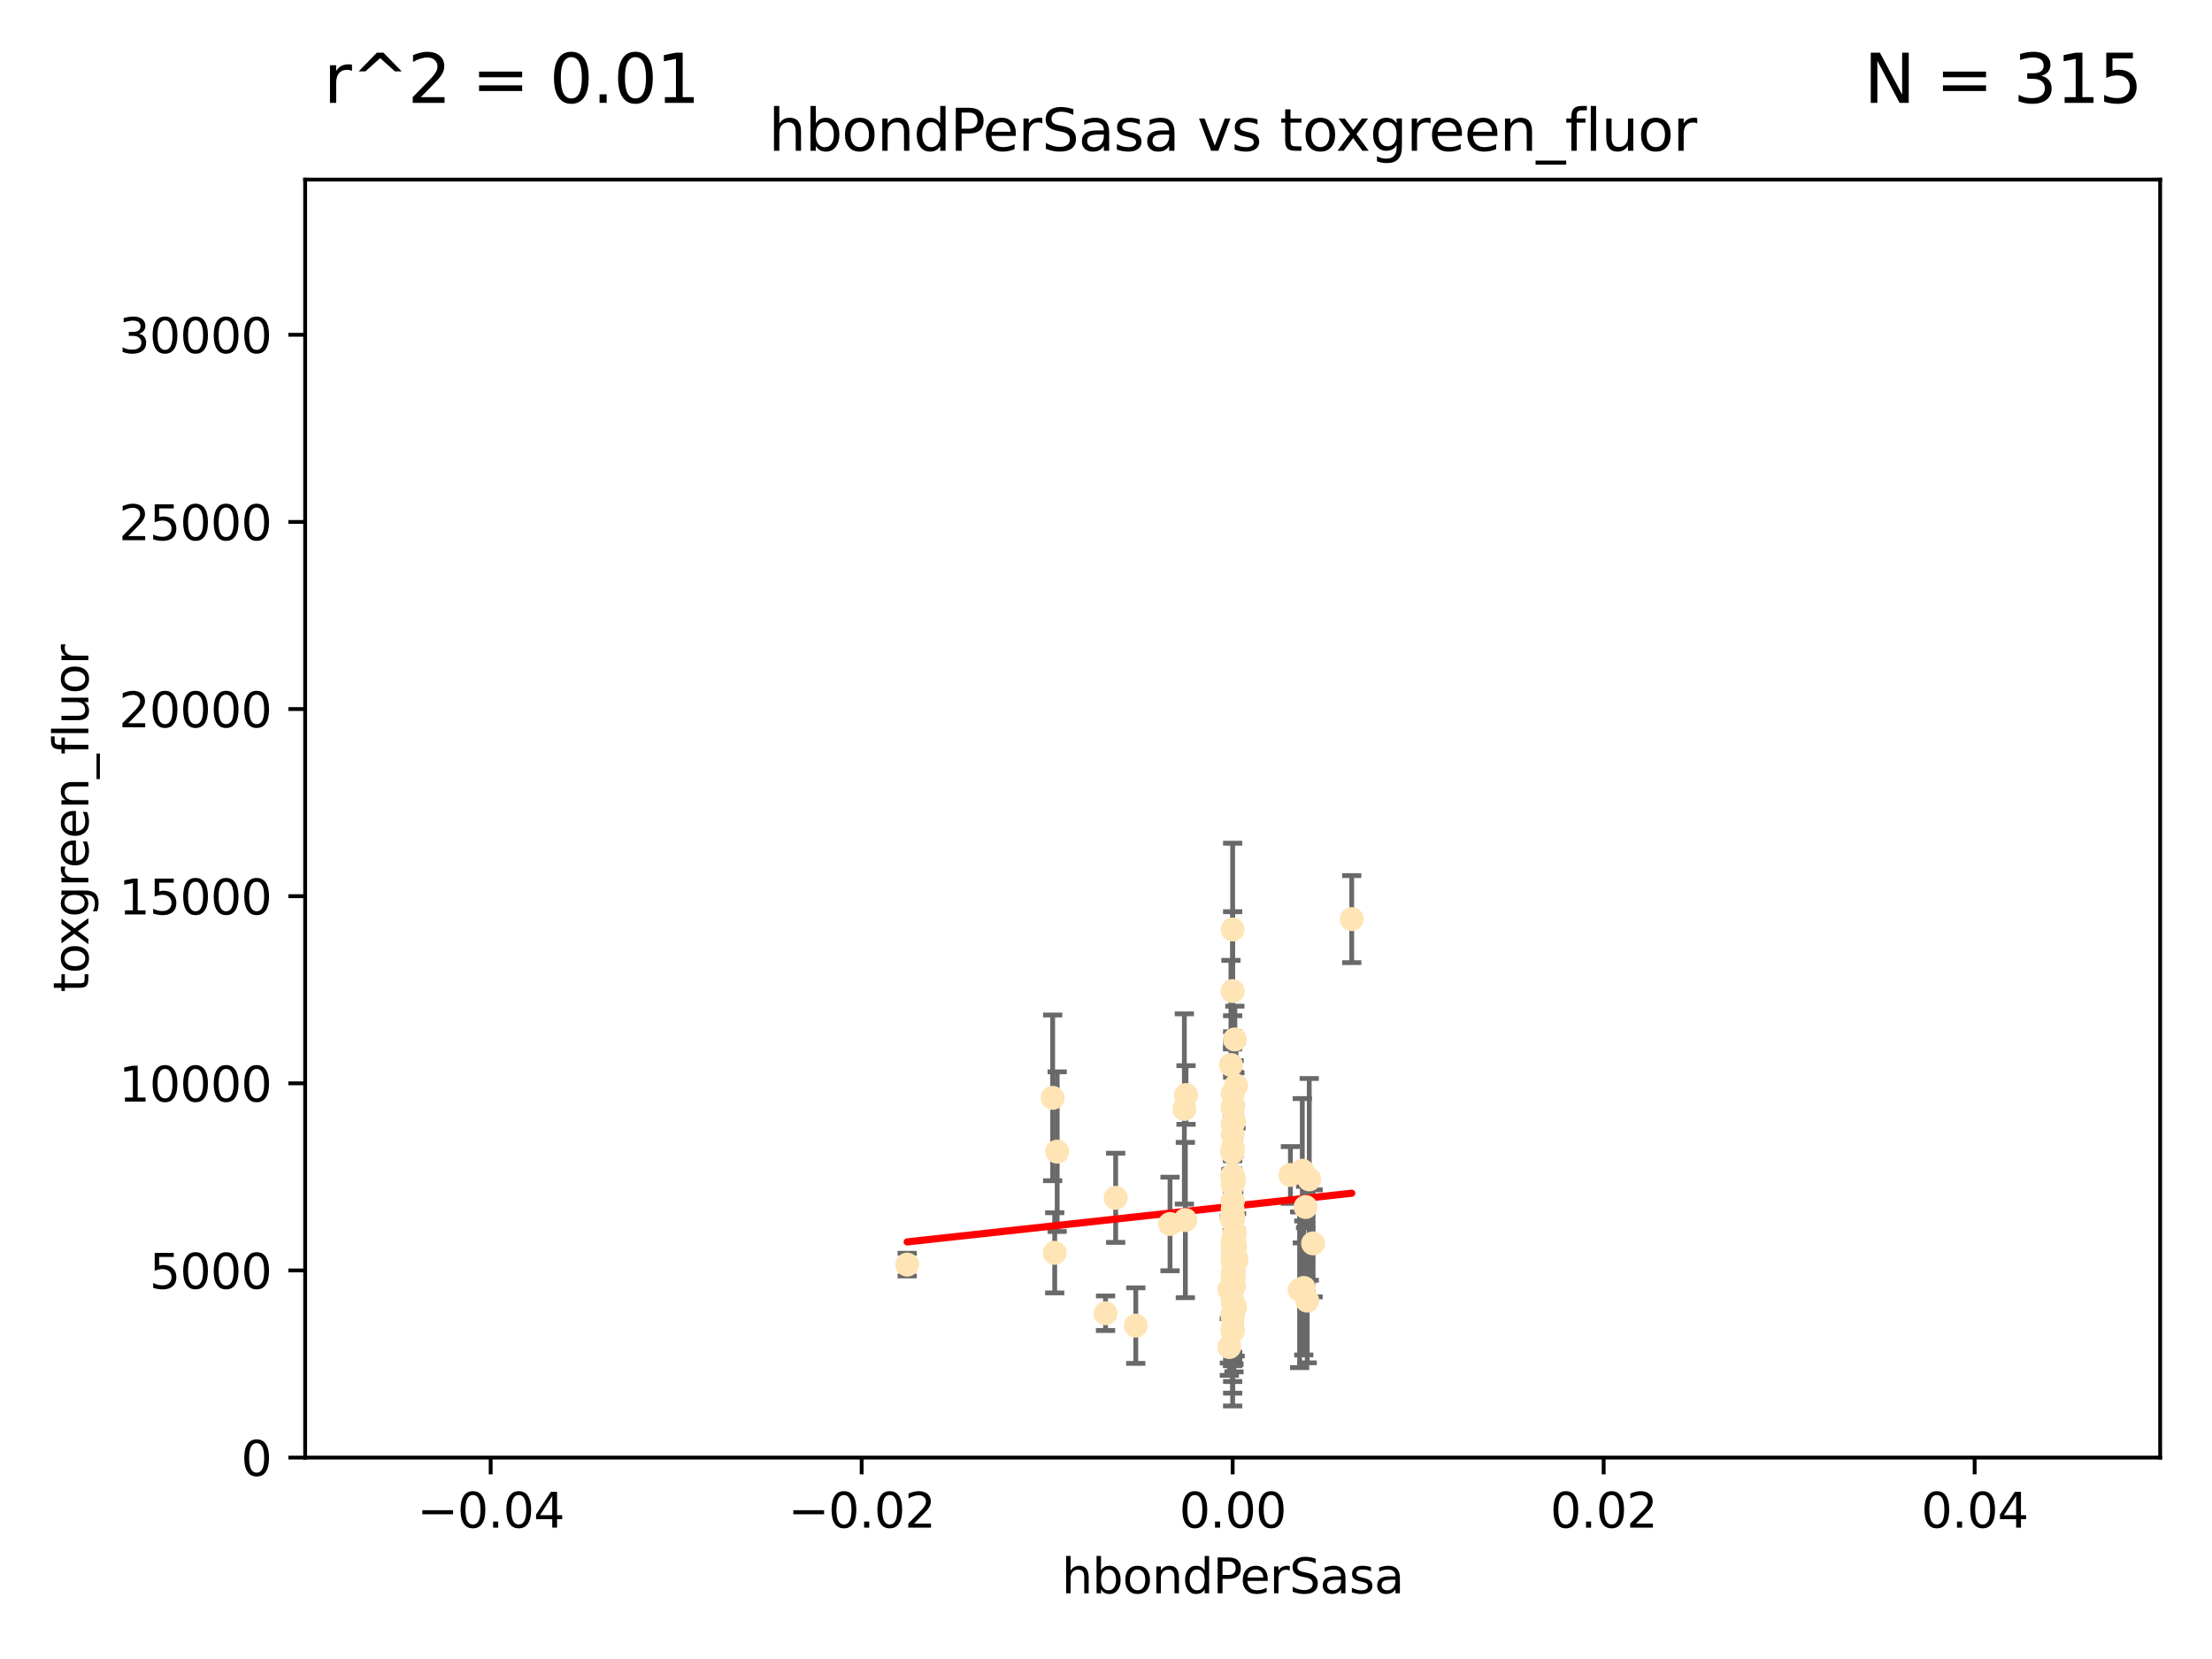 <?xml version="1.0" encoding="utf-8" standalone="no"?>
<!DOCTYPE svg PUBLIC "-//W3C//DTD SVG 1.1//EN"
  "http://www.w3.org/Graphics/SVG/1.1/DTD/svg11.dtd">
<svg xmlns:xlink="http://www.w3.org/1999/xlink" width="460.8pt" height="345.6pt" viewBox="0 0 460.8 345.6" xmlns="http://www.w3.org/2000/svg" version="1.1">
 <defs>
  <style type="text/css">*{stroke-linejoin: round; stroke-linecap: butt}</style>
 </defs>
 <g id="figure_1">
  <g id="patch_1">
   <path d="M 0 345.6 
L 460.8 345.6 
L 460.8 0 
L 0 0 
z
" style="fill: #ffffff"/>
  </g>
  <g id="axes_1">
   <g id="patch_2">
    <path d="M 63.571 303.64 
L 450 303.64 
L 450 37.411 
L 63.571 37.411 
z
" style="fill: #ffffff"/>
   </g>
   <g id="PathCollection_1">
    <defs>
     <path id="mdf2f2af1e9" d="M 0 1.118 
C 0.297 1.118 0.581 1 0.791 0.791 
C 1 0.581 1.118 0.297 1.118 0 
C 1.118 -0.297 1 -0.581 0.791 -0.791 
C 0.581 -1 0.297 -1.118 0 -1.118 
C -0.297 -1.118 -0.581 -1 -0.791 -0.791 
C -1 -0.581 -1.118 -0.297 -1.118 0 
C -1.118 0.297 -1 0.581 -0.791 0.791 
C -0.581 1 -0.297 1.118 0 1.118 
z
" style="stroke: #ffe4b5"/>
    </defs>
    <g clip-path="url(#p3c0b8b9d10)">
     <use xlink:href="#mdf2f2af1e9" x="257.244" y="216.536" style="fill: #ffe4b5; stroke: #ffe4b5"/>
     <use xlink:href="#mdf2f2af1e9" x="247.07" y="228.111" style="fill: #ffe4b5; stroke: #ffe4b5"/>
     <use xlink:href="#mdf2f2af1e9" x="268.821" y="244.769" style="fill: #ffe4b5; stroke: #ffe4b5"/>
     <use xlink:href="#mdf2f2af1e9" x="256.786" y="234.05" style="fill: #ffe4b5; stroke: #ffe4b5"/>
     <use xlink:href="#mdf2f2af1e9" x="246.724" y="231.017" style="fill: #ffe4b5; stroke: #ffe4b5"/>
     <use xlink:href="#mdf2f2af1e9" x="257.007" y="266.293" style="fill: #ffe4b5; stroke: #ffe4b5"/>
     <use xlink:href="#mdf2f2af1e9" x="257.294" y="272.322" style="fill: #ffe4b5; stroke: #ffe4b5"/>
     <use xlink:href="#mdf2f2af1e9" x="246.931" y="254.155" style="fill: #ffe4b5; stroke: #ffe4b5"/>
     <use xlink:href="#mdf2f2af1e9" x="256.671" y="239.982" style="fill: #ffe4b5; stroke: #ffe4b5"/>
     <use xlink:href="#mdf2f2af1e9" x="256.688" y="239.753" style="fill: #ffe4b5; stroke: #ffe4b5"/>
     <use xlink:href="#mdf2f2af1e9" x="257.071" y="257.637" style="fill: #ffe4b5; stroke: #ffe4b5"/>
     <use xlink:href="#mdf2f2af1e9" x="257.303" y="259.605" style="fill: #ffe4b5; stroke: #ffe4b5"/>
     <use xlink:href="#mdf2f2af1e9" x="256.786" y="253.6" style="fill: #ffe4b5; stroke: #ffe4b5"/>
     <use xlink:href="#mdf2f2af1e9" x="257.058" y="265.126" style="fill: #ffe4b5; stroke: #ffe4b5"/>
     <use xlink:href="#mdf2f2af1e9" x="232.412" y="249.525" style="fill: #ffe4b5; stroke: #ffe4b5"/>
     <use xlink:href="#mdf2f2af1e9" x="256.786" y="254.168" style="fill: #ffe4b5; stroke: #ffe4b5"/>
     <use xlink:href="#mdf2f2af1e9" x="257.033" y="245.935" style="fill: #ffe4b5; stroke: #ffe4b5"/>
     <use xlink:href="#mdf2f2af1e9" x="219.291" y="228.7" style="fill: #ffe4b5; stroke: #ffe4b5"/>
     <use xlink:href="#mdf2f2af1e9" x="272.74" y="245.681" style="fill: #ffe4b5; stroke: #ffe4b5"/>
     <use xlink:href="#mdf2f2af1e9" x="256.786" y="262.659" style="fill: #ffe4b5; stroke: #ffe4b5"/>
     <use xlink:href="#mdf2f2af1e9" x="256.915" y="253.603" style="fill: #ffe4b5; stroke: #ffe4b5"/>
     <use xlink:href="#mdf2f2af1e9" x="256.786" y="250.173" style="fill: #ffe4b5; stroke: #ffe4b5"/>
     <use xlink:href="#mdf2f2af1e9" x="256.786" y="245.382" style="fill: #ffe4b5; stroke: #ffe4b5"/>
     <use xlink:href="#mdf2f2af1e9" x="271.294" y="243.885" style="fill: #ffe4b5; stroke: #ffe4b5"/>
     <use xlink:href="#mdf2f2af1e9" x="256.786" y="266.337" style="fill: #ffe4b5; stroke: #ffe4b5"/>
     <use xlink:href="#mdf2f2af1e9" x="256.786" y="250.198" style="fill: #ffe4b5; stroke: #ffe4b5"/>
     <use xlink:href="#mdf2f2af1e9" x="256.786" y="265.765" style="fill: #ffe4b5; stroke: #ffe4b5"/>
     <use xlink:href="#mdf2f2af1e9" x="256.091" y="280.604" style="fill: #ffe4b5; stroke: #ffe4b5"/>
     <use xlink:href="#mdf2f2af1e9" x="256.758" y="240.015" style="fill: #ffe4b5; stroke: #ffe4b5"/>
     <use xlink:href="#mdf2f2af1e9" x="188.988" y="263.441" style="fill: #ffe4b5; stroke: #ffe4b5"/>
     <use xlink:href="#mdf2f2af1e9" x="256.924" y="230.33" style="fill: #ffe4b5; stroke: #ffe4b5"/>
     <use xlink:href="#mdf2f2af1e9" x="256.735" y="259.103" style="fill: #ffe4b5; stroke: #ffe4b5"/>
     <use xlink:href="#mdf2f2af1e9" x="256.786" y="244.88" style="fill: #ffe4b5; stroke: #ffe4b5"/>
     <use xlink:href="#mdf2f2af1e9" x="257.483" y="226.132" style="fill: #ffe4b5; stroke: #ffe4b5"/>
     <use xlink:href="#mdf2f2af1e9" x="256.786" y="277.386" style="fill: #ffe4b5; stroke: #ffe4b5"/>
     <use xlink:href="#mdf2f2af1e9" x="256.786" y="271.074" style="fill: #ffe4b5; stroke: #ffe4b5"/>
     <use xlink:href="#mdf2f2af1e9" x="273.543" y="259.016" style="fill: #ffe4b5; stroke: #ffe4b5"/>
     <use xlink:href="#mdf2f2af1e9" x="272.317" y="270.951" style="fill: #ffe4b5; stroke: #ffe4b5"/>
     <use xlink:href="#mdf2f2af1e9" x="256.786" y="244.786" style="fill: #ffe4b5; stroke: #ffe4b5"/>
     <use xlink:href="#mdf2f2af1e9" x="256.786" y="245.545" style="fill: #ffe4b5; stroke: #ffe4b5"/>
     <use xlink:href="#mdf2f2af1e9" x="257.213" y="256.689" style="fill: #ffe4b5; stroke: #ffe4b5"/>
     <use xlink:href="#mdf2f2af1e9" x="257.074" y="263.316" style="fill: #ffe4b5; stroke: #ffe4b5"/>
     <use xlink:href="#mdf2f2af1e9" x="256.547" y="253.828" style="fill: #ffe4b5; stroke: #ffe4b5"/>
     <use xlink:href="#mdf2f2af1e9" x="256.098" y="268.649" style="fill: #ffe4b5; stroke: #ffe4b5"/>
     <use xlink:href="#mdf2f2af1e9" x="256.786" y="227.838" style="fill: #ffe4b5; stroke: #ffe4b5"/>
     <use xlink:href="#mdf2f2af1e9" x="256.786" y="262.194" style="fill: #ffe4b5; stroke: #ffe4b5"/>
     <use xlink:href="#mdf2f2af1e9" x="256.427" y="221.853" style="fill: #ffe4b5; stroke: #ffe4b5"/>
     <use xlink:href="#mdf2f2af1e9" x="256.786" y="206.457" style="fill: #ffe4b5; stroke: #ffe4b5"/>
     <use xlink:href="#mdf2f2af1e9" x="257.44" y="261.955" style="fill: #ffe4b5; stroke: #ffe4b5"/>
     <use xlink:href="#mdf2f2af1e9" x="256.786" y="273.662" style="fill: #ffe4b5; stroke: #ffe4b5"/>
     <use xlink:href="#mdf2f2af1e9" x="256.786" y="262.694" style="fill: #ffe4b5; stroke: #ffe4b5"/>
     <use xlink:href="#mdf2f2af1e9" x="256.786" y="193.623" style="fill: #ffe4b5; stroke: #ffe4b5"/>
     <use xlink:href="#mdf2f2af1e9" x="256.786" y="246.826" style="fill: #ffe4b5; stroke: #ffe4b5"/>
     <use xlink:href="#mdf2f2af1e9" x="281.589" y="191.469" style="fill: #ffe4b5; stroke: #ffe4b5"/>
     <use xlink:href="#mdf2f2af1e9" x="256.697" y="245.234" style="fill: #ffe4b5; stroke: #ffe4b5"/>
     <use xlink:href="#mdf2f2af1e9" x="256.98" y="261.986" style="fill: #ffe4b5; stroke: #ffe4b5"/>
     <use xlink:href="#mdf2f2af1e9" x="256.786" y="260.815" style="fill: #ffe4b5; stroke: #ffe4b5"/>
     <use xlink:href="#mdf2f2af1e9" x="256.786" y="265.045" style="fill: #ffe4b5; stroke: #ffe4b5"/>
     <use xlink:href="#mdf2f2af1e9" x="270.731" y="268.684" style="fill: #ffe4b5; stroke: #ffe4b5"/>
     <use xlink:href="#mdf2f2af1e9" x="256.853" y="246.295" style="fill: #ffe4b5; stroke: #ffe4b5"/>
     <use xlink:href="#mdf2f2af1e9" x="256.733" y="230.72" style="fill: #ffe4b5; stroke: #ffe4b5"/>
     <use xlink:href="#mdf2f2af1e9" x="271.606" y="268.302" style="fill: #ffe4b5; stroke: #ffe4b5"/>
     <use xlink:href="#mdf2f2af1e9" x="220.232" y="239.911" style="fill: #ffe4b5; stroke: #ffe4b5"/>
     <use xlink:href="#mdf2f2af1e9" x="257.609" y="262.419" style="fill: #ffe4b5; stroke: #ffe4b5"/>
     <use xlink:href="#mdf2f2af1e9" x="256.786" y="258.605" style="fill: #ffe4b5; stroke: #ffe4b5"/>
     <use xlink:href="#mdf2f2af1e9" x="256.786" y="253.753" style="fill: #ffe4b5; stroke: #ffe4b5"/>
     <use xlink:href="#mdf2f2af1e9" x="243.74" y="254.975" style="fill: #ffe4b5; stroke: #ffe4b5"/>
     <use xlink:href="#mdf2f2af1e9" x="219.716" y="260.985" style="fill: #ffe4b5; stroke: #ffe4b5"/>
     <use xlink:href="#mdf2f2af1e9" x="256.79" y="251.971" style="fill: #ffe4b5; stroke: #ffe4b5"/>
     <use xlink:href="#mdf2f2af1e9" x="256.786" y="276.739" style="fill: #ffe4b5; stroke: #ffe4b5"/>
     <use xlink:href="#mdf2f2af1e9" x="256.786" y="253.562" style="fill: #ffe4b5; stroke: #ffe4b5"/>
     <use xlink:href="#mdf2f2af1e9" x="256.786" y="274.347" style="fill: #ffe4b5; stroke: #ffe4b5"/>
     <use xlink:href="#mdf2f2af1e9" x="257.031" y="267.976" style="fill: #ffe4b5; stroke: #ffe4b5"/>
     <use xlink:href="#mdf2f2af1e9" x="256.786" y="277.211" style="fill: #ffe4b5; stroke: #ffe4b5"/>
     <use xlink:href="#mdf2f2af1e9" x="271.98" y="251.441" style="fill: #ffe4b5; stroke: #ffe4b5"/>
     <use xlink:href="#mdf2f2af1e9" x="257.088" y="233.485" style="fill: #ffe4b5; stroke: #ffe4b5"/>
     <use xlink:href="#mdf2f2af1e9" x="236.608" y="276.151" style="fill: #ffe4b5; stroke: #ffe4b5"/>
     <use xlink:href="#mdf2f2af1e9" x="256.786" y="236.321" style="fill: #ffe4b5; stroke: #ffe4b5"/>
     <use xlink:href="#mdf2f2af1e9" x="256.786" y="239.171" style="fill: #ffe4b5; stroke: #ffe4b5"/>
     <use xlink:href="#mdf2f2af1e9" x="230.304" y="273.573" style="fill: #ffe4b5; stroke: #ffe4b5"/>
    </g>
   </g>
   <g id="matplotlib.axis_1">
    <g id="xtick_1">
     <g id="line2d_1">
      <defs>
       <path id="m718288311e" d="M 0 0 
L 0 3.5 
" style="stroke: #000000; stroke-width: 0.8"/>
      </defs>
      <g>
       <use xlink:href="#m718288311e" x="102.214" y="303.64" style="stroke: #000000; stroke-width: 0.8"/>
      </g>
     </g>
     <g id="text_1">
      <!-- −0.04 -->
      <g transform="translate(86.891 318.238)scale(0.1 -0.1)">
       <defs>
        <path id="DejaVuSans-2212" d="M 678 2272 
L 4684 2272 
L 4684 1741 
L 678 1741 
L 678 2272 
z
" transform="scale(0.016)"/>
        <path id="DejaVuSans-30" d="M 2034 4250 
Q 1547 4250 1301 3770 
Q 1056 3291 1056 2328 
Q 1056 1369 1301 889 
Q 1547 409 2034 409 
Q 2525 409 2770 889 
Q 3016 1369 3016 2328 
Q 3016 3291 2770 3770 
Q 2525 4250 2034 4250 
z
M 2034 4750 
Q 2819 4750 3233 4129 
Q 3647 3509 3647 2328 
Q 3647 1150 3233 529 
Q 2819 -91 2034 -91 
Q 1250 -91 836 529 
Q 422 1150 422 2328 
Q 422 3509 836 4129 
Q 1250 4750 2034 4750 
z
" transform="scale(0.016)"/>
        <path id="DejaVuSans-2e" d="M 684 794 
L 1344 794 
L 1344 0 
L 684 0 
L 684 794 
z
" transform="scale(0.016)"/>
        <path id="DejaVuSans-34" d="M 2419 4116 
L 825 1625 
L 2419 1625 
L 2419 4116 
z
M 2253 4666 
L 3047 4666 
L 3047 1625 
L 3713 1625 
L 3713 1100 
L 3047 1100 
L 3047 0 
L 2419 0 
L 2419 1100 
L 313 1100 
L 313 1709 
L 2253 4666 
z
" transform="scale(0.016)"/>
       </defs>
       <use xlink:href="#DejaVuSans-2212"/>
       <use xlink:href="#DejaVuSans-30" x="83.789"/>
       <use xlink:href="#DejaVuSans-2e" x="147.412"/>
       <use xlink:href="#DejaVuSans-30" x="179.199"/>
       <use xlink:href="#DejaVuSans-34" x="242.822"/>
      </g>
     </g>
    </g>
    <g id="xtick_2">
     <g id="line2d_2">
      <g>
       <use xlink:href="#m718288311e" x="179.5" y="303.64" style="stroke: #000000; stroke-width: 0.8"/>
      </g>
     </g>
     <g id="text_2">
      <!-- −0.02 -->
      <g transform="translate(164.177 318.238)scale(0.1 -0.1)">
       <defs>
        <path id="DejaVuSans-32" d="M 1228 531 
L 3431 531 
L 3431 0 
L 469 0 
L 469 531 
Q 828 903 1448 1529 
Q 2069 2156 2228 2338 
Q 2531 2678 2651 2914 
Q 2772 3150 2772 3378 
Q 2772 3750 2511 3984 
Q 2250 4219 1831 4219 
Q 1534 4219 1204 4116 
Q 875 4013 500 3803 
L 500 4441 
Q 881 4594 1212 4672 
Q 1544 4750 1819 4750 
Q 2544 4750 2975 4387 
Q 3406 4025 3406 3419 
Q 3406 3131 3298 2873 
Q 3191 2616 2906 2266 
Q 2828 2175 2409 1742 
Q 1991 1309 1228 531 
z
" transform="scale(0.016)"/>
       </defs>
       <use xlink:href="#DejaVuSans-2212"/>
       <use xlink:href="#DejaVuSans-30" x="83.789"/>
       <use xlink:href="#DejaVuSans-2e" x="147.412"/>
       <use xlink:href="#DejaVuSans-30" x="179.199"/>
       <use xlink:href="#DejaVuSans-32" x="242.822"/>
      </g>
     </g>
    </g>
    <g id="xtick_3">
     <g id="line2d_3">
      <g>
       <use xlink:href="#m718288311e" x="256.786" y="303.64" style="stroke: #000000; stroke-width: 0.8"/>
      </g>
     </g>
     <g id="text_3">
      <!-- 0.00 -->
      <g transform="translate(245.653 318.238)scale(0.1 -0.1)">
       <use xlink:href="#DejaVuSans-30"/>
       <use xlink:href="#DejaVuSans-2e" x="63.623"/>
       <use xlink:href="#DejaVuSans-30" x="95.41"/>
       <use xlink:href="#DejaVuSans-30" x="159.033"/>
      </g>
     </g>
    </g>
    <g id="xtick_4">
     <g id="line2d_4">
      <g>
       <use xlink:href="#m718288311e" x="334.071" y="303.64" style="stroke: #000000; stroke-width: 0.8"/>
      </g>
     </g>
     <g id="text_4">
      <!-- 0.02 -->
      <g transform="translate(322.939 318.238)scale(0.1 -0.1)">
       <use xlink:href="#DejaVuSans-30"/>
       <use xlink:href="#DejaVuSans-2e" x="63.623"/>
       <use xlink:href="#DejaVuSans-30" x="95.41"/>
       <use xlink:href="#DejaVuSans-32" x="159.033"/>
      </g>
     </g>
    </g>
    <g id="xtick_5">
     <g id="line2d_5">
      <g>
       <use xlink:href="#m718288311e" x="411.357" y="303.64" style="stroke: #000000; stroke-width: 0.8"/>
      </g>
     </g>
     <g id="text_5">
      <!-- 0.04 -->
      <g transform="translate(400.224 318.238)scale(0.1 -0.1)">
       <use xlink:href="#DejaVuSans-30"/>
       <use xlink:href="#DejaVuSans-2e" x="63.623"/>
       <use xlink:href="#DejaVuSans-30" x="95.41"/>
       <use xlink:href="#DejaVuSans-34" x="159.033"/>
      </g>
     </g>
    </g>
    <g id="text_6">
     <!-- hbondPerSasa -->
     <g transform="translate(221.168 331.917)scale(0.1 -0.1)">
      <defs>
       <path id="DejaVuSans-68" d="M 3513 2113 
L 3513 0 
L 2938 0 
L 2938 2094 
Q 2938 2591 2744 2837 
Q 2550 3084 2163 3084 
Q 1697 3084 1428 2787 
Q 1159 2491 1159 1978 
L 1159 0 
L 581 0 
L 581 4863 
L 1159 4863 
L 1159 2956 
Q 1366 3272 1645 3428 
Q 1925 3584 2291 3584 
Q 2894 3584 3203 3211 
Q 3513 2838 3513 2113 
z
" transform="scale(0.016)"/>
       <path id="DejaVuSans-62" d="M 3116 1747 
Q 3116 2381 2855 2742 
Q 2594 3103 2138 3103 
Q 1681 3103 1420 2742 
Q 1159 2381 1159 1747 
Q 1159 1113 1420 752 
Q 1681 391 2138 391 
Q 2594 391 2855 752 
Q 3116 1113 3116 1747 
z
M 1159 2969 
Q 1341 3281 1617 3432 
Q 1894 3584 2278 3584 
Q 2916 3584 3314 3078 
Q 3713 2572 3713 1747 
Q 3713 922 3314 415 
Q 2916 -91 2278 -91 
Q 1894 -91 1617 61 
Q 1341 213 1159 525 
L 1159 0 
L 581 0 
L 581 4863 
L 1159 4863 
L 1159 2969 
z
" transform="scale(0.016)"/>
       <path id="DejaVuSans-6f" d="M 1959 3097 
Q 1497 3097 1228 2736 
Q 959 2375 959 1747 
Q 959 1119 1226 758 
Q 1494 397 1959 397 
Q 2419 397 2687 759 
Q 2956 1122 2956 1747 
Q 2956 2369 2687 2733 
Q 2419 3097 1959 3097 
z
M 1959 3584 
Q 2709 3584 3137 3096 
Q 3566 2609 3566 1747 
Q 3566 888 3137 398 
Q 2709 -91 1959 -91 
Q 1206 -91 779 398 
Q 353 888 353 1747 
Q 353 2609 779 3096 
Q 1206 3584 1959 3584 
z
" transform="scale(0.016)"/>
       <path id="DejaVuSans-6e" d="M 3513 2113 
L 3513 0 
L 2938 0 
L 2938 2094 
Q 2938 2591 2744 2837 
Q 2550 3084 2163 3084 
Q 1697 3084 1428 2787 
Q 1159 2491 1159 1978 
L 1159 0 
L 581 0 
L 581 3500 
L 1159 3500 
L 1159 2956 
Q 1366 3272 1645 3428 
Q 1925 3584 2291 3584 
Q 2894 3584 3203 3211 
Q 3513 2838 3513 2113 
z
" transform="scale(0.016)"/>
       <path id="DejaVuSans-64" d="M 2906 2969 
L 2906 4863 
L 3481 4863 
L 3481 0 
L 2906 0 
L 2906 525 
Q 2725 213 2448 61 
Q 2172 -91 1784 -91 
Q 1150 -91 751 415 
Q 353 922 353 1747 
Q 353 2572 751 3078 
Q 1150 3584 1784 3584 
Q 2172 3584 2448 3432 
Q 2725 3281 2906 2969 
z
M 947 1747 
Q 947 1113 1208 752 
Q 1469 391 1925 391 
Q 2381 391 2643 752 
Q 2906 1113 2906 1747 
Q 2906 2381 2643 2742 
Q 2381 3103 1925 3103 
Q 1469 3103 1208 2742 
Q 947 2381 947 1747 
z
" transform="scale(0.016)"/>
       <path id="DejaVuSans-50" d="M 1259 4147 
L 1259 2394 
L 2053 2394 
Q 2494 2394 2734 2622 
Q 2975 2850 2975 3272 
Q 2975 3691 2734 3919 
Q 2494 4147 2053 4147 
L 1259 4147 
z
M 628 4666 
L 2053 4666 
Q 2838 4666 3239 4311 
Q 3641 3956 3641 3272 
Q 3641 2581 3239 2228 
Q 2838 1875 2053 1875 
L 1259 1875 
L 1259 0 
L 628 0 
L 628 4666 
z
" transform="scale(0.016)"/>
       <path id="DejaVuSans-65" d="M 3597 1894 
L 3597 1613 
L 953 1613 
Q 991 1019 1311 708 
Q 1631 397 2203 397 
Q 2534 397 2845 478 
Q 3156 559 3463 722 
L 3463 178 
Q 3153 47 2828 -22 
Q 2503 -91 2169 -91 
Q 1331 -91 842 396 
Q 353 884 353 1716 
Q 353 2575 817 3079 
Q 1281 3584 2069 3584 
Q 2775 3584 3186 3129 
Q 3597 2675 3597 1894 
z
M 3022 2063 
Q 3016 2534 2758 2815 
Q 2500 3097 2075 3097 
Q 1594 3097 1305 2825 
Q 1016 2553 972 2059 
L 3022 2063 
z
" transform="scale(0.016)"/>
       <path id="DejaVuSans-72" d="M 2631 2963 
Q 2534 3019 2420 3045 
Q 2306 3072 2169 3072 
Q 1681 3072 1420 2755 
Q 1159 2438 1159 1844 
L 1159 0 
L 581 0 
L 581 3500 
L 1159 3500 
L 1159 2956 
Q 1341 3275 1631 3429 
Q 1922 3584 2338 3584 
Q 2397 3584 2469 3576 
Q 2541 3569 2628 3553 
L 2631 2963 
z
" transform="scale(0.016)"/>
       <path id="DejaVuSans-53" d="M 3425 4513 
L 3425 3897 
Q 3066 4069 2747 4153 
Q 2428 4238 2131 4238 
Q 1616 4238 1336 4038 
Q 1056 3838 1056 3469 
Q 1056 3159 1242 3001 
Q 1428 2844 1947 2747 
L 2328 2669 
Q 3034 2534 3370 2195 
Q 3706 1856 3706 1288 
Q 3706 609 3251 259 
Q 2797 -91 1919 -91 
Q 1588 -91 1214 -16 
Q 841 59 441 206 
L 441 856 
Q 825 641 1194 531 
Q 1563 422 1919 422 
Q 2459 422 2753 634 
Q 3047 847 3047 1241 
Q 3047 1584 2836 1778 
Q 2625 1972 2144 2069 
L 1759 2144 
Q 1053 2284 737 2584 
Q 422 2884 422 3419 
Q 422 4038 858 4394 
Q 1294 4750 2059 4750 
Q 2388 4750 2728 4690 
Q 3069 4631 3425 4513 
z
" transform="scale(0.016)"/>
       <path id="DejaVuSans-61" d="M 2194 1759 
Q 1497 1759 1228 1600 
Q 959 1441 959 1056 
Q 959 750 1161 570 
Q 1363 391 1709 391 
Q 2188 391 2477 730 
Q 2766 1069 2766 1631 
L 2766 1759 
L 2194 1759 
z
M 3341 1997 
L 3341 0 
L 2766 0 
L 2766 531 
Q 2569 213 2275 61 
Q 1981 -91 1556 -91 
Q 1019 -91 701 211 
Q 384 513 384 1019 
Q 384 1609 779 1909 
Q 1175 2209 1959 2209 
L 2766 2209 
L 2766 2266 
Q 2766 2663 2505 2880 
Q 2244 3097 1772 3097 
Q 1472 3097 1187 3025 
Q 903 2953 641 2809 
L 641 3341 
Q 956 3463 1253 3523 
Q 1550 3584 1831 3584 
Q 2591 3584 2966 3190 
Q 3341 2797 3341 1997 
z
" transform="scale(0.016)"/>
       <path id="DejaVuSans-73" d="M 2834 3397 
L 2834 2853 
Q 2591 2978 2328 3040 
Q 2066 3103 1784 3103 
Q 1356 3103 1142 2972 
Q 928 2841 928 2578 
Q 928 2378 1081 2264 
Q 1234 2150 1697 2047 
L 1894 2003 
Q 2506 1872 2764 1633 
Q 3022 1394 3022 966 
Q 3022 478 2636 193 
Q 2250 -91 1575 -91 
Q 1294 -91 989 -36 
Q 684 19 347 128 
L 347 722 
Q 666 556 975 473 
Q 1284 391 1588 391 
Q 1994 391 2212 530 
Q 2431 669 2431 922 
Q 2431 1156 2273 1281 
Q 2116 1406 1581 1522 
L 1381 1569 
Q 847 1681 609 1914 
Q 372 2147 372 2553 
Q 372 3047 722 3315 
Q 1072 3584 1716 3584 
Q 2034 3584 2315 3537 
Q 2597 3491 2834 3397 
z
" transform="scale(0.016)"/>
      </defs>
      <use xlink:href="#DejaVuSans-68"/>
      <use xlink:href="#DejaVuSans-62" x="63.379"/>
      <use xlink:href="#DejaVuSans-6f" x="126.855"/>
      <use xlink:href="#DejaVuSans-6e" x="188.037"/>
      <use xlink:href="#DejaVuSans-64" x="251.416"/>
      <use xlink:href="#DejaVuSans-50" x="314.893"/>
      <use xlink:href="#DejaVuSans-65" x="371.57"/>
      <use xlink:href="#DejaVuSans-72" x="433.094"/>
      <use xlink:href="#DejaVuSans-53" x="474.207"/>
      <use xlink:href="#DejaVuSans-61" x="537.684"/>
      <use xlink:href="#DejaVuSans-73" x="598.963"/>
      <use xlink:href="#DejaVuSans-61" x="651.062"/>
     </g>
    </g>
   </g>
   <g id="matplotlib.axis_2">
    <g id="ytick_1">
     <g id="line2d_6">
      <defs>
       <path id="me8b8fbf8a8" d="M 0 0 
L -3.5 0 
" style="stroke: #000000; stroke-width: 0.8"/>
      </defs>
      <g>
       <use xlink:href="#me8b8fbf8a8" x="63.571" y="303.64" style="stroke: #000000; stroke-width: 0.8"/>
      </g>
     </g>
     <g id="text_7">
      <!-- 0 -->
      <g transform="translate(50.209 307.439)scale(0.1 -0.1)">
       <use xlink:href="#DejaVuSans-30"/>
      </g>
     </g>
    </g>
    <g id="ytick_2">
     <g id="line2d_7">
      <g>
       <use xlink:href="#me8b8fbf8a8" x="63.571" y="264.657" style="stroke: #000000; stroke-width: 0.8"/>
      </g>
     </g>
     <g id="text_8">
      <!-- 5000 -->
      <g transform="translate(31.121 268.457)scale(0.1 -0.1)">
       <defs>
        <path id="DejaVuSans-35" d="M 691 4666 
L 3169 4666 
L 3169 4134 
L 1269 4134 
L 1269 2991 
Q 1406 3038 1543 3061 
Q 1681 3084 1819 3084 
Q 2600 3084 3056 2656 
Q 3513 2228 3513 1497 
Q 3513 744 3044 326 
Q 2575 -91 1722 -91 
Q 1428 -91 1123 -41 
Q 819 9 494 109 
L 494 744 
Q 775 591 1075 516 
Q 1375 441 1709 441 
Q 2250 441 2565 725 
Q 2881 1009 2881 1497 
Q 2881 1984 2565 2268 
Q 2250 2553 1709 2553 
Q 1456 2553 1204 2497 
Q 953 2441 691 2322 
L 691 4666 
z
" transform="scale(0.016)"/>
       </defs>
       <use xlink:href="#DejaVuSans-35"/>
       <use xlink:href="#DejaVuSans-30" x="63.623"/>
       <use xlink:href="#DejaVuSans-30" x="127.246"/>
       <use xlink:href="#DejaVuSans-30" x="190.869"/>
      </g>
     </g>
    </g>
    <g id="ytick_3">
     <g id="line2d_8">
      <g>
       <use xlink:href="#me8b8fbf8a8" x="63.571" y="225.675" style="stroke: #000000; stroke-width: 0.8"/>
      </g>
     </g>
     <g id="text_9">
      <!-- 10000 -->
      <g transform="translate(24.759 229.474)scale(0.1 -0.1)">
       <defs>
        <path id="DejaVuSans-31" d="M 794 531 
L 1825 531 
L 1825 4091 
L 703 3866 
L 703 4441 
L 1819 4666 
L 2450 4666 
L 2450 531 
L 3481 531 
L 3481 0 
L 794 0 
L 794 531 
z
" transform="scale(0.016)"/>
       </defs>
       <use xlink:href="#DejaVuSans-31"/>
       <use xlink:href="#DejaVuSans-30" x="63.623"/>
       <use xlink:href="#DejaVuSans-30" x="127.246"/>
       <use xlink:href="#DejaVuSans-30" x="190.869"/>
       <use xlink:href="#DejaVuSans-30" x="254.492"/>
      </g>
     </g>
    </g>
    <g id="ytick_4">
     <g id="line2d_9">
      <g>
       <use xlink:href="#me8b8fbf8a8" x="63.571" y="186.692" style="stroke: #000000; stroke-width: 0.8"/>
      </g>
     </g>
     <g id="text_10">
      <!-- 15000 -->
      <g transform="translate(24.759 190.492)scale(0.1 -0.1)">
       <use xlink:href="#DejaVuSans-31"/>
       <use xlink:href="#DejaVuSans-35" x="63.623"/>
       <use xlink:href="#DejaVuSans-30" x="127.246"/>
       <use xlink:href="#DejaVuSans-30" x="190.869"/>
       <use xlink:href="#DejaVuSans-30" x="254.492"/>
      </g>
     </g>
    </g>
    <g id="ytick_5">
     <g id="line2d_10">
      <g>
       <use xlink:href="#me8b8fbf8a8" x="63.571" y="147.71" style="stroke: #000000; stroke-width: 0.8"/>
      </g>
     </g>
     <g id="text_11">
      <!-- 20000 -->
      <g transform="translate(24.759 151.509)scale(0.1 -0.1)">
       <use xlink:href="#DejaVuSans-32"/>
       <use xlink:href="#DejaVuSans-30" x="63.623"/>
       <use xlink:href="#DejaVuSans-30" x="127.246"/>
       <use xlink:href="#DejaVuSans-30" x="190.869"/>
       <use xlink:href="#DejaVuSans-30" x="254.492"/>
      </g>
     </g>
    </g>
    <g id="ytick_6">
     <g id="line2d_11">
      <g>
       <use xlink:href="#me8b8fbf8a8" x="63.571" y="108.727" style="stroke: #000000; stroke-width: 0.8"/>
      </g>
     </g>
     <g id="text_12">
      <!-- 25000 -->
      <g transform="translate(24.759 112.527)scale(0.1 -0.1)">
       <use xlink:href="#DejaVuSans-32"/>
       <use xlink:href="#DejaVuSans-35" x="63.623"/>
       <use xlink:href="#DejaVuSans-30" x="127.246"/>
       <use xlink:href="#DejaVuSans-30" x="190.869"/>
       <use xlink:href="#DejaVuSans-30" x="254.492"/>
      </g>
     </g>
    </g>
    <g id="ytick_7">
     <g id="line2d_12">
      <g>
       <use xlink:href="#me8b8fbf8a8" x="63.571" y="69.745" style="stroke: #000000; stroke-width: 0.8"/>
      </g>
     </g>
     <g id="text_13">
      <!-- 30000 -->
      <g transform="translate(24.759 73.544)scale(0.1 -0.1)">
       <defs>
        <path id="DejaVuSans-33" d="M 2597 2516 
Q 3050 2419 3304 2112 
Q 3559 1806 3559 1356 
Q 3559 666 3084 287 
Q 2609 -91 1734 -91 
Q 1441 -91 1130 -33 
Q 819 25 488 141 
L 488 750 
Q 750 597 1062 519 
Q 1375 441 1716 441 
Q 2309 441 2620 675 
Q 2931 909 2931 1356 
Q 2931 1769 2642 2001 
Q 2353 2234 1838 2234 
L 1294 2234 
L 1294 2753 
L 1863 2753 
Q 2328 2753 2575 2939 
Q 2822 3125 2822 3475 
Q 2822 3834 2567 4026 
Q 2313 4219 1838 4219 
Q 1578 4219 1281 4162 
Q 984 4106 628 3988 
L 628 4550 
Q 988 4650 1302 4700 
Q 1616 4750 1894 4750 
Q 2613 4750 3031 4423 
Q 3450 4097 3450 3541 
Q 3450 3153 3228 2886 
Q 3006 2619 2597 2516 
z
" transform="scale(0.016)"/>
       </defs>
       <use xlink:href="#DejaVuSans-33"/>
       <use xlink:href="#DejaVuSans-30" x="63.623"/>
       <use xlink:href="#DejaVuSans-30" x="127.246"/>
       <use xlink:href="#DejaVuSans-30" x="190.869"/>
       <use xlink:href="#DejaVuSans-30" x="254.492"/>
      </g>
     </g>
    </g>
    <g id="text_14">
     <!-- toxgreen_fluor -->
     <g transform="translate(18.401 206.72)rotate(-90)scale(0.1 -0.1)">
      <defs>
       <path id="DejaVuSans-74" d="M 1172 4494 
L 1172 3500 
L 2356 3500 
L 2356 3053 
L 1172 3053 
L 1172 1153 
Q 1172 725 1289 603 
Q 1406 481 1766 481 
L 2356 481 
L 2356 0 
L 1766 0 
Q 1100 0 847 248 
Q 594 497 594 1153 
L 594 3053 
L 172 3053 
L 172 3500 
L 594 3500 
L 594 4494 
L 1172 4494 
z
" transform="scale(0.016)"/>
       <path id="DejaVuSans-78" d="M 3513 3500 
L 2247 1797 
L 3578 0 
L 2900 0 
L 1881 1375 
L 863 0 
L 184 0 
L 1544 1831 
L 300 3500 
L 978 3500 
L 1906 2253 
L 2834 3500 
L 3513 3500 
z
" transform="scale(0.016)"/>
       <path id="DejaVuSans-67" d="M 2906 1791 
Q 2906 2416 2648 2759 
Q 2391 3103 1925 3103 
Q 1463 3103 1205 2759 
Q 947 2416 947 1791 
Q 947 1169 1205 825 
Q 1463 481 1925 481 
Q 2391 481 2648 825 
Q 2906 1169 2906 1791 
z
M 3481 434 
Q 3481 -459 3084 -895 
Q 2688 -1331 1869 -1331 
Q 1566 -1331 1297 -1286 
Q 1028 -1241 775 -1147 
L 775 -588 
Q 1028 -725 1275 -790 
Q 1522 -856 1778 -856 
Q 2344 -856 2625 -561 
Q 2906 -266 2906 331 
L 2906 616 
Q 2728 306 2450 153 
Q 2172 0 1784 0 
Q 1141 0 747 490 
Q 353 981 353 1791 
Q 353 2603 747 3093 
Q 1141 3584 1784 3584 
Q 2172 3584 2450 3431 
Q 2728 3278 2906 2969 
L 2906 3500 
L 3481 3500 
L 3481 434 
z
" transform="scale(0.016)"/>
       <path id="DejaVuSans-5f" d="M 3263 -1063 
L 3263 -1509 
L -63 -1509 
L -63 -1063 
L 3263 -1063 
z
" transform="scale(0.016)"/>
       <path id="DejaVuSans-66" d="M 2375 4863 
L 2375 4384 
L 1825 4384 
Q 1516 4384 1395 4259 
Q 1275 4134 1275 3809 
L 1275 3500 
L 2222 3500 
L 2222 3053 
L 1275 3053 
L 1275 0 
L 697 0 
L 697 3053 
L 147 3053 
L 147 3500 
L 697 3500 
L 697 3744 
Q 697 4328 969 4595 
Q 1241 4863 1831 4863 
L 2375 4863 
z
" transform="scale(0.016)"/>
       <path id="DejaVuSans-6c" d="M 603 4863 
L 1178 4863 
L 1178 0 
L 603 0 
L 603 4863 
z
" transform="scale(0.016)"/>
       <path id="DejaVuSans-75" d="M 544 1381 
L 544 3500 
L 1119 3500 
L 1119 1403 
Q 1119 906 1312 657 
Q 1506 409 1894 409 
Q 2359 409 2629 706 
Q 2900 1003 2900 1516 
L 2900 3500 
L 3475 3500 
L 3475 0 
L 2900 0 
L 2900 538 
Q 2691 219 2414 64 
Q 2138 -91 1772 -91 
Q 1169 -91 856 284 
Q 544 659 544 1381 
z
M 1991 3584 
L 1991 3584 
z
" transform="scale(0.016)"/>
      </defs>
      <use xlink:href="#DejaVuSans-74"/>
      <use xlink:href="#DejaVuSans-6f" x="39.209"/>
      <use xlink:href="#DejaVuSans-78" x="97.266"/>
      <use xlink:href="#DejaVuSans-67" x="156.445"/>
      <use xlink:href="#DejaVuSans-72" x="219.922"/>
      <use xlink:href="#DejaVuSans-65" x="258.785"/>
      <use xlink:href="#DejaVuSans-65" x="320.309"/>
      <use xlink:href="#DejaVuSans-6e" x="381.832"/>
      <use xlink:href="#DejaVuSans-5f" x="445.211"/>
      <use xlink:href="#DejaVuSans-66" x="495.211"/>
      <use xlink:href="#DejaVuSans-6c" x="530.416"/>
      <use xlink:href="#DejaVuSans-75" x="558.199"/>
      <use xlink:href="#DejaVuSans-6f" x="621.578"/>
      <use xlink:href="#DejaVuSans-72" x="682.76"/>
     </g>
    </g>
   </g>
   <g id="LineCollection_1">
    <path d="M 257.244 223.469 
L 257.244 209.604 
" clip-path="url(#p3c0b8b9d10)" style="fill: none; stroke: #696969"/>
    <path d="M 247.07 234.219 
L 247.07 222.003 
" clip-path="url(#p3c0b8b9d10)" style="fill: none; stroke: #696969"/>
    <path d="M 268.821 250.685 
L 268.821 238.853 
" clip-path="url(#p3c0b8b9d10)" style="fill: none; stroke: #696969"/>
    <path d="M 256.786 243.689 
L 256.786 224.412 
" clip-path="url(#p3c0b8b9d10)" style="fill: none; stroke: #696969"/>
    <path d="M 246.724 250.833 
L 246.724 211.201 
" clip-path="url(#p3c0b8b9d10)" style="fill: none; stroke: #696969"/>
    <path d="M 257.007 284.276 
L 257.007 248.31 
" clip-path="url(#p3c0b8b9d10)" style="fill: none; stroke: #696969"/>
    <path d="M 257.294 282.497 
L 257.294 262.146 
" clip-path="url(#p3c0b8b9d10)" style="fill: none; stroke: #696969"/>
    <path d="M 246.931 270.328 
L 246.931 237.981 
" clip-path="url(#p3c0b8b9d10)" style="fill: none; stroke: #696969"/>
    <path d="M 256.671 251.468 
L 256.671 228.497 
" clip-path="url(#p3c0b8b9d10)" style="fill: none; stroke: #696969"/>
    <path d="M 256.688 249.466 
L 256.688 230.041 
" clip-path="url(#p3c0b8b9d10)" style="fill: none; stroke: #696969"/>
    <path d="M 257.071 274.518 
L 257.071 240.757 
" clip-path="url(#p3c0b8b9d10)" style="fill: none; stroke: #696969"/>
    <path d="M 257.303 272.84 
L 257.303 246.37 
" clip-path="url(#p3c0b8b9d10)" style="fill: none; stroke: #696969"/>
    <path d="M 256.786 265.392 
L 256.786 241.809 
" clip-path="url(#p3c0b8b9d10)" style="fill: none; stroke: #696969"/>
    <path d="M 257.058 285.783 
L 257.058 244.468 
" clip-path="url(#p3c0b8b9d10)" style="fill: none; stroke: #696969"/>
    <path d="M 232.412 258.812 
L 232.412 240.237 
" clip-path="url(#p3c0b8b9d10)" style="fill: none; stroke: #696969"/>
    <path d="M 256.786 266.875 
L 256.786 241.462 
" clip-path="url(#p3c0b8b9d10)" style="fill: none; stroke: #696969"/>
    <path d="M 257.033 259.703 
L 257.033 232.167 
" clip-path="url(#p3c0b8b9d10)" style="fill: none; stroke: #696969"/>
    <path d="M 219.291 245.96 
L 219.291 211.441 
" clip-path="url(#p3c0b8b9d10)" style="fill: none; stroke: #696969"/>
    <path d="M 272.74 266.698 
L 272.74 224.664 
" clip-path="url(#p3c0b8b9d10)" style="fill: none; stroke: #696969"/>
    <path d="M 256.786 281.835 
L 256.786 243.483 
" clip-path="url(#p3c0b8b9d10)" style="fill: none; stroke: #696969"/>
    <path d="M 256.915 266.366 
L 256.915 240.84 
" clip-path="url(#p3c0b8b9d10)" style="fill: none; stroke: #696969"/>
    <path d="M 256.786 260.382 
L 256.786 239.965 
" clip-path="url(#p3c0b8b9d10)" style="fill: none; stroke: #696969"/>
    <path d="M 256.786 267.303 
L 256.786 223.462 
" clip-path="url(#p3c0b8b9d10)" style="fill: none; stroke: #696969"/>
    <path d="M 271.294 258.919 
L 271.294 228.852 
" clip-path="url(#p3c0b8b9d10)" style="fill: none; stroke: #696969"/>
    <path d="M 256.786 269.529 
L 256.786 263.145 
" clip-path="url(#p3c0b8b9d10)" style="fill: none; stroke: #696969"/>
    <path d="M 256.786 263.456 
L 256.786 236.94 
" clip-path="url(#p3c0b8b9d10)" style="fill: none; stroke: #696969"/>
    <path d="M 256.786 283.298 
L 256.786 248.232 
" clip-path="url(#p3c0b8b9d10)" style="fill: none; stroke: #696969"/>
    <path d="M 256.091 286.511 
L 256.091 274.697 
" clip-path="url(#p3c0b8b9d10)" style="fill: none; stroke: #696969"/>
    <path d="M 256.758 261.506 
L 256.758 218.525 
" clip-path="url(#p3c0b8b9d10)" style="fill: none; stroke: #696969"/>
    <path d="M 188.988 265.806 
L 188.988 261.076 
" clip-path="url(#p3c0b8b9d10)" style="fill: none; stroke: #696969"/>
    <path d="M 256.924 237.263 
L 256.924 223.397 
" clip-path="url(#p3c0b8b9d10)" style="fill: none; stroke: #696969"/>
    <path d="M 256.735 273.776 
L 256.735 244.43 
" clip-path="url(#p3c0b8b9d10)" style="fill: none; stroke: #696969"/>
    <path d="M 256.786 262.745 
L 256.786 227.015 
" clip-path="url(#p3c0b8b9d10)" style="fill: none; stroke: #696969"/>
    <path d="M 257.483 235.013 
L 257.483 217.251 
" clip-path="url(#p3c0b8b9d10)" style="fill: none; stroke: #696969"/>
    <path d="M 256.786 292.889 
L 256.786 261.883 
" clip-path="url(#p3c0b8b9d10)" style="fill: none; stroke: #696969"/>
    <path d="M 256.786 290.219 
L 256.786 251.929 
" clip-path="url(#p3c0b8b9d10)" style="fill: none; stroke: #696969"/>
    <path d="M 273.543 270.165 
L 273.543 247.867 
" clip-path="url(#p3c0b8b9d10)" style="fill: none; stroke: #696969"/>
    <path d="M 272.317 283.893 
L 272.317 258.01 
" clip-path="url(#p3c0b8b9d10)" style="fill: none; stroke: #696969"/>
    <path d="M 256.786 260.343 
L 256.786 229.23 
" clip-path="url(#p3c0b8b9d10)" style="fill: none; stroke: #696969"/>
    <path d="M 256.786 258.346 
L 256.786 232.745 
" clip-path="url(#p3c0b8b9d10)" style="fill: none; stroke: #696969"/>
    <path d="M 257.213 267.066 
L 257.213 246.312 
" clip-path="url(#p3c0b8b9d10)" style="fill: none; stroke: #696969"/>
    <path d="M 257.074 274.99 
L 257.074 251.643 
" clip-path="url(#p3c0b8b9d10)" style="fill: none; stroke: #696969"/>
    <path d="M 256.547 260.464 
L 256.547 247.192 
" clip-path="url(#p3c0b8b9d10)" style="fill: none; stroke: #696969"/>
    <path d="M 256.098 283.948 
L 256.098 253.35 
" clip-path="url(#p3c0b8b9d10)" style="fill: none; stroke: #696969"/>
    <path d="M 256.786 240.738 
L 256.786 214.939 
" clip-path="url(#p3c0b8b9d10)" style="fill: none; stroke: #696969"/>
    <path d="M 256.786 273.151 
L 256.786 251.238 
" clip-path="url(#p3c0b8b9d10)" style="fill: none; stroke: #696969"/>
    <path d="M 256.427 243.644 
L 256.427 200.062 
" clip-path="url(#p3c0b8b9d10)" style="fill: none; stroke: #696969"/>
    <path d="M 256.786 222.988 
L 256.786 189.925 
" clip-path="url(#p3c0b8b9d10)" style="fill: none; stroke: #696969"/>
    <path d="M 257.44 267.969 
L 257.44 255.942 
" clip-path="url(#p3c0b8b9d10)" style="fill: none; stroke: #696969"/>
    <path d="M 256.786 281.711 
L 256.786 265.613 
" clip-path="url(#p3c0b8b9d10)" style="fill: none; stroke: #696969"/>
    <path d="M 256.786 270.468 
L 256.786 254.92 
" clip-path="url(#p3c0b8b9d10)" style="fill: none; stroke: #696969"/>
    <path d="M 256.786 211.589 
L 256.786 175.657 
" clip-path="url(#p3c0b8b9d10)" style="fill: none; stroke: #696969"/>
    <path d="M 256.786 260.141 
L 256.786 233.511 
" clip-path="url(#p3c0b8b9d10)" style="fill: none; stroke: #696969"/>
    <path d="M 281.589 200.533 
L 281.589 182.405 
" clip-path="url(#p3c0b8b9d10)" style="fill: none; stroke: #696969"/>
    <path d="M 256.697 256.332 
L 256.697 234.137 
" clip-path="url(#p3c0b8b9d10)" style="fill: none; stroke: #696969"/>
    <path d="M 256.98 275.891 
L 256.98 248.081 
" clip-path="url(#p3c0b8b9d10)" style="fill: none; stroke: #696969"/>
    <path d="M 256.786 271.562 
L 256.786 250.068 
" clip-path="url(#p3c0b8b9d10)" style="fill: none; stroke: #696969"/>
    <path d="M 256.786 272.111 
L 256.786 257.978 
" clip-path="url(#p3c0b8b9d10)" style="fill: none; stroke: #696969"/>
    <path d="M 270.731 284.901 
L 270.731 252.468 
" clip-path="url(#p3c0b8b9d10)" style="fill: none; stroke: #696969"/>
    <path d="M 256.853 262.19 
L 256.853 230.4 
" clip-path="url(#p3c0b8b9d10)" style="fill: none; stroke: #696969"/>
    <path d="M 256.733 244.638 
L 256.733 216.801 
" clip-path="url(#p3c0b8b9d10)" style="fill: none; stroke: #696969"/>
    <path d="M 271.606 282.26 
L 271.606 254.344 
" clip-path="url(#p3c0b8b9d10)" style="fill: none; stroke: #696969"/>
    <path d="M 220.232 256.54 
L 220.232 223.283 
" clip-path="url(#p3c0b8b9d10)" style="fill: none; stroke: #696969"/>
    <path d="M 257.609 271.999 
L 257.609 252.84 
" clip-path="url(#p3c0b8b9d10)" style="fill: none; stroke: #696969"/>
    <path d="M 256.786 266.079 
L 256.786 251.13 
" clip-path="url(#p3c0b8b9d10)" style="fill: none; stroke: #696969"/>
    <path d="M 256.786 267.276 
L 256.786 240.23 
" clip-path="url(#p3c0b8b9d10)" style="fill: none; stroke: #696969"/>
    <path d="M 243.74 264.721 
L 243.74 245.229 
" clip-path="url(#p3c0b8b9d10)" style="fill: none; stroke: #696969"/>
    <path d="M 219.716 269.333 
L 219.716 252.637 
" clip-path="url(#p3c0b8b9d10)" style="fill: none; stroke: #696969"/>
    <path d="M 256.79 264.47 
L 256.79 239.472 
" clip-path="url(#p3c0b8b9d10)" style="fill: none; stroke: #696969"/>
    <path d="M 256.786 284.469 
L 256.786 269.009 
" clip-path="url(#p3c0b8b9d10)" style="fill: none; stroke: #696969"/>
    <path d="M 256.786 267.241 
L 256.786 239.884 
" clip-path="url(#p3c0b8b9d10)" style="fill: none; stroke: #696969"/>
    <path d="M 256.786 287.798 
L 256.786 260.895 
" clip-path="url(#p3c0b8b9d10)" style="fill: none; stroke: #696969"/>
    <path d="M 257.031 284.096 
L 257.031 251.856 
" clip-path="url(#p3c0b8b9d10)" style="fill: none; stroke: #696969"/>
    <path d="M 256.786 284.48 
L 256.786 269.942 
" clip-path="url(#p3c0b8b9d10)" style="fill: none; stroke: #696969"/>
    <path d="M 271.98 255.754 
L 271.98 247.129 
" clip-path="url(#p3c0b8b9d10)" style="fill: none; stroke: #696969"/>
    <path d="M 257.088 246.009 
L 257.088 220.961 
" clip-path="url(#p3c0b8b9d10)" style="fill: none; stroke: #696969"/>
    <path d="M 236.608 284.021 
L 236.608 268.28 
" clip-path="url(#p3c0b8b9d10)" style="fill: none; stroke: #696969"/>
    <path d="M 256.786 254.752 
L 256.786 217.889 
" clip-path="url(#p3c0b8b9d10)" style="fill: none; stroke: #696969"/>
    <path d="M 256.786 256.919 
L 256.786 221.422 
" clip-path="url(#p3c0b8b9d10)" style="fill: none; stroke: #696969"/>
    <path d="M 230.304 277.168 
L 230.304 269.977 
" clip-path="url(#p3c0b8b9d10)" style="fill: none; stroke: #696969"/>
   </g>
   <g id="line2d_13">
    <defs>
     <path id="m793a0c2996" d="M 2 0 
L -2 -0 
" style="stroke: #696969"/>
    </defs>
    <g clip-path="url(#p3c0b8b9d10)">
     <use xlink:href="#m793a0c2996" x="257.244" y="223.469" style="fill: #696969; stroke: #696969"/>
     <use xlink:href="#m793a0c2996" x="247.07" y="234.219" style="fill: #696969; stroke: #696969"/>
     <use xlink:href="#m793a0c2996" x="268.821" y="250.685" style="fill: #696969; stroke: #696969"/>
     <use xlink:href="#m793a0c2996" x="256.786" y="243.689" style="fill: #696969; stroke: #696969"/>
     <use xlink:href="#m793a0c2996" x="246.724" y="250.833" style="fill: #696969; stroke: #696969"/>
     <use xlink:href="#m793a0c2996" x="257.007" y="284.276" style="fill: #696969; stroke: #696969"/>
     <use xlink:href="#m793a0c2996" x="257.294" y="282.497" style="fill: #696969; stroke: #696969"/>
     <use xlink:href="#m793a0c2996" x="246.931" y="270.328" style="fill: #696969; stroke: #696969"/>
     <use xlink:href="#m793a0c2996" x="256.671" y="251.468" style="fill: #696969; stroke: #696969"/>
     <use xlink:href="#m793a0c2996" x="256.688" y="249.466" style="fill: #696969; stroke: #696969"/>
     <use xlink:href="#m793a0c2996" x="257.071" y="274.518" style="fill: #696969; stroke: #696969"/>
     <use xlink:href="#m793a0c2996" x="257.303" y="272.84" style="fill: #696969; stroke: #696969"/>
     <use xlink:href="#m793a0c2996" x="256.786" y="265.392" style="fill: #696969; stroke: #696969"/>
     <use xlink:href="#m793a0c2996" x="257.058" y="285.783" style="fill: #696969; stroke: #696969"/>
     <use xlink:href="#m793a0c2996" x="232.412" y="258.812" style="fill: #696969; stroke: #696969"/>
     <use xlink:href="#m793a0c2996" x="256.786" y="266.875" style="fill: #696969; stroke: #696969"/>
     <use xlink:href="#m793a0c2996" x="257.033" y="259.703" style="fill: #696969; stroke: #696969"/>
     <use xlink:href="#m793a0c2996" x="219.291" y="245.96" style="fill: #696969; stroke: #696969"/>
     <use xlink:href="#m793a0c2996" x="272.74" y="266.698" style="fill: #696969; stroke: #696969"/>
     <use xlink:href="#m793a0c2996" x="256.786" y="281.835" style="fill: #696969; stroke: #696969"/>
     <use xlink:href="#m793a0c2996" x="256.915" y="266.366" style="fill: #696969; stroke: #696969"/>
     <use xlink:href="#m793a0c2996" x="256.786" y="260.382" style="fill: #696969; stroke: #696969"/>
     <use xlink:href="#m793a0c2996" x="256.786" y="267.303" style="fill: #696969; stroke: #696969"/>
     <use xlink:href="#m793a0c2996" x="271.294" y="258.919" style="fill: #696969; stroke: #696969"/>
     <use xlink:href="#m793a0c2996" x="256.786" y="269.529" style="fill: #696969; stroke: #696969"/>
     <use xlink:href="#m793a0c2996" x="256.786" y="263.456" style="fill: #696969; stroke: #696969"/>
     <use xlink:href="#m793a0c2996" x="256.786" y="283.298" style="fill: #696969; stroke: #696969"/>
     <use xlink:href="#m793a0c2996" x="256.091" y="286.511" style="fill: #696969; stroke: #696969"/>
     <use xlink:href="#m793a0c2996" x="256.758" y="261.506" style="fill: #696969; stroke: #696969"/>
     <use xlink:href="#m793a0c2996" x="188.988" y="265.806" style="fill: #696969; stroke: #696969"/>
     <use xlink:href="#m793a0c2996" x="256.924" y="237.263" style="fill: #696969; stroke: #696969"/>
     <use xlink:href="#m793a0c2996" x="256.735" y="273.776" style="fill: #696969; stroke: #696969"/>
     <use xlink:href="#m793a0c2996" x="256.786" y="262.745" style="fill: #696969; stroke: #696969"/>
     <use xlink:href="#m793a0c2996" x="257.483" y="235.013" style="fill: #696969; stroke: #696969"/>
     <use xlink:href="#m793a0c2996" x="256.786" y="292.889" style="fill: #696969; stroke: #696969"/>
     <use xlink:href="#m793a0c2996" x="256.786" y="290.219" style="fill: #696969; stroke: #696969"/>
     <use xlink:href="#m793a0c2996" x="273.543" y="270.165" style="fill: #696969; stroke: #696969"/>
     <use xlink:href="#m793a0c2996" x="272.317" y="283.893" style="fill: #696969; stroke: #696969"/>
     <use xlink:href="#m793a0c2996" x="256.786" y="260.343" style="fill: #696969; stroke: #696969"/>
     <use xlink:href="#m793a0c2996" x="256.786" y="258.346" style="fill: #696969; stroke: #696969"/>
     <use xlink:href="#m793a0c2996" x="257.213" y="267.066" style="fill: #696969; stroke: #696969"/>
     <use xlink:href="#m793a0c2996" x="257.074" y="274.99" style="fill: #696969; stroke: #696969"/>
     <use xlink:href="#m793a0c2996" x="256.547" y="260.464" style="fill: #696969; stroke: #696969"/>
     <use xlink:href="#m793a0c2996" x="256.098" y="283.948" style="fill: #696969; stroke: #696969"/>
     <use xlink:href="#m793a0c2996" x="256.786" y="240.738" style="fill: #696969; stroke: #696969"/>
     <use xlink:href="#m793a0c2996" x="256.786" y="273.151" style="fill: #696969; stroke: #696969"/>
     <use xlink:href="#m793a0c2996" x="256.427" y="243.644" style="fill: #696969; stroke: #696969"/>
     <use xlink:href="#m793a0c2996" x="256.786" y="222.988" style="fill: #696969; stroke: #696969"/>
     <use xlink:href="#m793a0c2996" x="257.44" y="267.969" style="fill: #696969; stroke: #696969"/>
     <use xlink:href="#m793a0c2996" x="256.786" y="281.711" style="fill: #696969; stroke: #696969"/>
     <use xlink:href="#m793a0c2996" x="256.786" y="270.468" style="fill: #696969; stroke: #696969"/>
     <use xlink:href="#m793a0c2996" x="256.786" y="211.589" style="fill: #696969; stroke: #696969"/>
     <use xlink:href="#m793a0c2996" x="256.786" y="260.141" style="fill: #696969; stroke: #696969"/>
     <use xlink:href="#m793a0c2996" x="281.589" y="200.533" style="fill: #696969; stroke: #696969"/>
     <use xlink:href="#m793a0c2996" x="256.697" y="256.332" style="fill: #696969; stroke: #696969"/>
     <use xlink:href="#m793a0c2996" x="256.98" y="275.891" style="fill: #696969; stroke: #696969"/>
     <use xlink:href="#m793a0c2996" x="256.786" y="271.562" style="fill: #696969; stroke: #696969"/>
     <use xlink:href="#m793a0c2996" x="256.786" y="272.111" style="fill: #696969; stroke: #696969"/>
     <use xlink:href="#m793a0c2996" x="270.731" y="284.901" style="fill: #696969; stroke: #696969"/>
     <use xlink:href="#m793a0c2996" x="256.853" y="262.19" style="fill: #696969; stroke: #696969"/>
     <use xlink:href="#m793a0c2996" x="256.733" y="244.638" style="fill: #696969; stroke: #696969"/>
     <use xlink:href="#m793a0c2996" x="271.606" y="282.26" style="fill: #696969; stroke: #696969"/>
     <use xlink:href="#m793a0c2996" x="220.232" y="256.54" style="fill: #696969; stroke: #696969"/>
     <use xlink:href="#m793a0c2996" x="257.609" y="271.999" style="fill: #696969; stroke: #696969"/>
     <use xlink:href="#m793a0c2996" x="256.786" y="266.079" style="fill: #696969; stroke: #696969"/>
     <use xlink:href="#m793a0c2996" x="256.786" y="267.276" style="fill: #696969; stroke: #696969"/>
     <use xlink:href="#m793a0c2996" x="243.74" y="264.721" style="fill: #696969; stroke: #696969"/>
     <use xlink:href="#m793a0c2996" x="219.716" y="269.333" style="fill: #696969; stroke: #696969"/>
     <use xlink:href="#m793a0c2996" x="256.79" y="264.47" style="fill: #696969; stroke: #696969"/>
     <use xlink:href="#m793a0c2996" x="256.786" y="284.469" style="fill: #696969; stroke: #696969"/>
     <use xlink:href="#m793a0c2996" x="256.786" y="267.241" style="fill: #696969; stroke: #696969"/>
     <use xlink:href="#m793a0c2996" x="256.786" y="287.798" style="fill: #696969; stroke: #696969"/>
     <use xlink:href="#m793a0c2996" x="257.031" y="284.096" style="fill: #696969; stroke: #696969"/>
     <use xlink:href="#m793a0c2996" x="256.786" y="284.48" style="fill: #696969; stroke: #696969"/>
     <use xlink:href="#m793a0c2996" x="271.98" y="255.754" style="fill: #696969; stroke: #696969"/>
     <use xlink:href="#m793a0c2996" x="257.088" y="246.009" style="fill: #696969; stroke: #696969"/>
     <use xlink:href="#m793a0c2996" x="236.608" y="284.021" style="fill: #696969; stroke: #696969"/>
     <use xlink:href="#m793a0c2996" x="256.786" y="254.752" style="fill: #696969; stroke: #696969"/>
     <use xlink:href="#m793a0c2996" x="256.786" y="256.919" style="fill: #696969; stroke: #696969"/>
     <use xlink:href="#m793a0c2996" x="230.304" y="277.168" style="fill: #696969; stroke: #696969"/>
    </g>
   </g>
   <g id="line2d_14">
    <g clip-path="url(#p3c0b8b9d10)">
     <use xlink:href="#m793a0c2996" x="257.244" y="209.604" style="fill: #696969; stroke: #696969"/>
     <use xlink:href="#m793a0c2996" x="247.07" y="222.003" style="fill: #696969; stroke: #696969"/>
     <use xlink:href="#m793a0c2996" x="268.821" y="238.853" style="fill: #696969; stroke: #696969"/>
     <use xlink:href="#m793a0c2996" x="256.786" y="224.412" style="fill: #696969; stroke: #696969"/>
     <use xlink:href="#m793a0c2996" x="246.724" y="211.201" style="fill: #696969; stroke: #696969"/>
     <use xlink:href="#m793a0c2996" x="257.007" y="248.31" style="fill: #696969; stroke: #696969"/>
     <use xlink:href="#m793a0c2996" x="257.294" y="262.146" style="fill: #696969; stroke: #696969"/>
     <use xlink:href="#m793a0c2996" x="246.931" y="237.981" style="fill: #696969; stroke: #696969"/>
     <use xlink:href="#m793a0c2996" x="256.671" y="228.497" style="fill: #696969; stroke: #696969"/>
     <use xlink:href="#m793a0c2996" x="256.688" y="230.041" style="fill: #696969; stroke: #696969"/>
     <use xlink:href="#m793a0c2996" x="257.071" y="240.757" style="fill: #696969; stroke: #696969"/>
     <use xlink:href="#m793a0c2996" x="257.303" y="246.37" style="fill: #696969; stroke: #696969"/>
     <use xlink:href="#m793a0c2996" x="256.786" y="241.809" style="fill: #696969; stroke: #696969"/>
     <use xlink:href="#m793a0c2996" x="257.058" y="244.468" style="fill: #696969; stroke: #696969"/>
     <use xlink:href="#m793a0c2996" x="232.412" y="240.237" style="fill: #696969; stroke: #696969"/>
     <use xlink:href="#m793a0c2996" x="256.786" y="241.462" style="fill: #696969; stroke: #696969"/>
     <use xlink:href="#m793a0c2996" x="257.033" y="232.167" style="fill: #696969; stroke: #696969"/>
     <use xlink:href="#m793a0c2996" x="219.291" y="211.441" style="fill: #696969; stroke: #696969"/>
     <use xlink:href="#m793a0c2996" x="272.74" y="224.664" style="fill: #696969; stroke: #696969"/>
     <use xlink:href="#m793a0c2996" x="256.786" y="243.483" style="fill: #696969; stroke: #696969"/>
     <use xlink:href="#m793a0c2996" x="256.915" y="240.84" style="fill: #696969; stroke: #696969"/>
     <use xlink:href="#m793a0c2996" x="256.786" y="239.965" style="fill: #696969; stroke: #696969"/>
     <use xlink:href="#m793a0c2996" x="256.786" y="223.462" style="fill: #696969; stroke: #696969"/>
     <use xlink:href="#m793a0c2996" x="271.294" y="228.852" style="fill: #696969; stroke: #696969"/>
     <use xlink:href="#m793a0c2996" x="256.786" y="263.145" style="fill: #696969; stroke: #696969"/>
     <use xlink:href="#m793a0c2996" x="256.786" y="236.94" style="fill: #696969; stroke: #696969"/>
     <use xlink:href="#m793a0c2996" x="256.786" y="248.232" style="fill: #696969; stroke: #696969"/>
     <use xlink:href="#m793a0c2996" x="256.091" y="274.697" style="fill: #696969; stroke: #696969"/>
     <use xlink:href="#m793a0c2996" x="256.758" y="218.525" style="fill: #696969; stroke: #696969"/>
     <use xlink:href="#m793a0c2996" x="188.988" y="261.076" style="fill: #696969; stroke: #696969"/>
     <use xlink:href="#m793a0c2996" x="256.924" y="223.397" style="fill: #696969; stroke: #696969"/>
     <use xlink:href="#m793a0c2996" x="256.735" y="244.43" style="fill: #696969; stroke: #696969"/>
     <use xlink:href="#m793a0c2996" x="256.786" y="227.015" style="fill: #696969; stroke: #696969"/>
     <use xlink:href="#m793a0c2996" x="257.483" y="217.251" style="fill: #696969; stroke: #696969"/>
     <use xlink:href="#m793a0c2996" x="256.786" y="261.883" style="fill: #696969; stroke: #696969"/>
     <use xlink:href="#m793a0c2996" x="256.786" y="251.929" style="fill: #696969; stroke: #696969"/>
     <use xlink:href="#m793a0c2996" x="273.543" y="247.867" style="fill: #696969; stroke: #696969"/>
     <use xlink:href="#m793a0c2996" x="272.317" y="258.01" style="fill: #696969; stroke: #696969"/>
     <use xlink:href="#m793a0c2996" x="256.786" y="229.23" style="fill: #696969; stroke: #696969"/>
     <use xlink:href="#m793a0c2996" x="256.786" y="232.745" style="fill: #696969; stroke: #696969"/>
     <use xlink:href="#m793a0c2996" x="257.213" y="246.312" style="fill: #696969; stroke: #696969"/>
     <use xlink:href="#m793a0c2996" x="257.074" y="251.643" style="fill: #696969; stroke: #696969"/>
     <use xlink:href="#m793a0c2996" x="256.547" y="247.192" style="fill: #696969; stroke: #696969"/>
     <use xlink:href="#m793a0c2996" x="256.098" y="253.35" style="fill: #696969; stroke: #696969"/>
     <use xlink:href="#m793a0c2996" x="256.786" y="214.939" style="fill: #696969; stroke: #696969"/>
     <use xlink:href="#m793a0c2996" x="256.786" y="251.238" style="fill: #696969; stroke: #696969"/>
     <use xlink:href="#m793a0c2996" x="256.427" y="200.062" style="fill: #696969; stroke: #696969"/>
     <use xlink:href="#m793a0c2996" x="256.786" y="189.925" style="fill: #696969; stroke: #696969"/>
     <use xlink:href="#m793a0c2996" x="257.44" y="255.942" style="fill: #696969; stroke: #696969"/>
     <use xlink:href="#m793a0c2996" x="256.786" y="265.613" style="fill: #696969; stroke: #696969"/>
     <use xlink:href="#m793a0c2996" x="256.786" y="254.92" style="fill: #696969; stroke: #696969"/>
     <use xlink:href="#m793a0c2996" x="256.786" y="175.657" style="fill: #696969; stroke: #696969"/>
     <use xlink:href="#m793a0c2996" x="256.786" y="233.511" style="fill: #696969; stroke: #696969"/>
     <use xlink:href="#m793a0c2996" x="281.589" y="182.405" style="fill: #696969; stroke: #696969"/>
     <use xlink:href="#m793a0c2996" x="256.697" y="234.137" style="fill: #696969; stroke: #696969"/>
     <use xlink:href="#m793a0c2996" x="256.98" y="248.081" style="fill: #696969; stroke: #696969"/>
     <use xlink:href="#m793a0c2996" x="256.786" y="250.068" style="fill: #696969; stroke: #696969"/>
     <use xlink:href="#m793a0c2996" x="256.786" y="257.978" style="fill: #696969; stroke: #696969"/>
     <use xlink:href="#m793a0c2996" x="270.731" y="252.468" style="fill: #696969; stroke: #696969"/>
     <use xlink:href="#m793a0c2996" x="256.853" y="230.4" style="fill: #696969; stroke: #696969"/>
     <use xlink:href="#m793a0c2996" x="256.733" y="216.801" style="fill: #696969; stroke: #696969"/>
     <use xlink:href="#m793a0c2996" x="271.606" y="254.344" style="fill: #696969; stroke: #696969"/>
     <use xlink:href="#m793a0c2996" x="220.232" y="223.283" style="fill: #696969; stroke: #696969"/>
     <use xlink:href="#m793a0c2996" x="257.609" y="252.84" style="fill: #696969; stroke: #696969"/>
     <use xlink:href="#m793a0c2996" x="256.786" y="251.13" style="fill: #696969; stroke: #696969"/>
     <use xlink:href="#m793a0c2996" x="256.786" y="240.23" style="fill: #696969; stroke: #696969"/>
     <use xlink:href="#m793a0c2996" x="243.74" y="245.229" style="fill: #696969; stroke: #696969"/>
     <use xlink:href="#m793a0c2996" x="219.716" y="252.637" style="fill: #696969; stroke: #696969"/>
     <use xlink:href="#m793a0c2996" x="256.79" y="239.472" style="fill: #696969; stroke: #696969"/>
     <use xlink:href="#m793a0c2996" x="256.786" y="269.009" style="fill: #696969; stroke: #696969"/>
     <use xlink:href="#m793a0c2996" x="256.786" y="239.884" style="fill: #696969; stroke: #696969"/>
     <use xlink:href="#m793a0c2996" x="256.786" y="260.895" style="fill: #696969; stroke: #696969"/>
     <use xlink:href="#m793a0c2996" x="257.031" y="251.856" style="fill: #696969; stroke: #696969"/>
     <use xlink:href="#m793a0c2996" x="256.786" y="269.942" style="fill: #696969; stroke: #696969"/>
     <use xlink:href="#m793a0c2996" x="271.98" y="247.129" style="fill: #696969; stroke: #696969"/>
     <use xlink:href="#m793a0c2996" x="257.088" y="220.961" style="fill: #696969; stroke: #696969"/>
     <use xlink:href="#m793a0c2996" x="236.608" y="268.28" style="fill: #696969; stroke: #696969"/>
     <use xlink:href="#m793a0c2996" x="256.786" y="217.889" style="fill: #696969; stroke: #696969"/>
     <use xlink:href="#m793a0c2996" x="256.786" y="221.422" style="fill: #696969; stroke: #696969"/>
     <use xlink:href="#m793a0c2996" x="230.304" y="269.977" style="fill: #696969; stroke: #696969"/>
    </g>
   </g>
   <g id="line2d_15">
    <path d="M 257.244 251.238 
L 247.07 252.352 
L 268.821 249.971 
L 256.786 251.289 
L 246.724 252.39 
L 257.007 251.264 
L 257.294 251.233 
L 246.931 252.367 
L 256.671 251.301 
L 256.688 251.299 
L 257.071 251.257 
L 257.303 251.232 
L 256.786 251.289 
L 257.058 251.259 
L 232.412 253.957 
L 256.786 251.289 
L 257.033 251.262 
L 219.291 255.393 
L 272.74 249.542 
L 256.786 251.289 
L 256.915 251.275 
L 256.786 251.289 
L 256.786 251.289 
L 271.294 249.7 
L 256.786 251.289 
L 256.786 251.289 
L 256.786 251.289 
L 256.091 251.365 
L 256.758 251.292 
L 188.988 258.711 
L 256.924 251.274 
L 256.735 251.294 
L 256.786 251.289 
L 257.483 251.212 
L 256.786 251.289 
L 256.786 251.289 
L 273.543 249.454 
L 272.317 249.588 
L 256.786 251.289 
L 256.786 251.289 
L 257.213 251.242 
L 257.074 251.257 
L 256.547 251.315 
L 256.098 251.364 
L 256.786 251.289 
L 256.786 251.289 
L 256.427 251.328 
L 256.786 251.289 
L 257.44 251.217 
L 256.786 251.289 
L 256.786 251.289 
L 256.786 251.289 
L 256.786 251.289 
L 281.589 248.573 
L 256.697 251.298 
L 256.98 251.267 
L 256.786 251.289 
L 256.786 251.289 
L 270.731 249.762 
L 256.853 251.281 
L 256.733 251.294 
L 271.606 249.666 
L 220.232 255.29 
L 257.609 251.199 
L 256.786 251.289 
L 256.786 251.289 
L 243.74 252.717 
L 219.716 255.347 
L 256.79 251.288 
L 256.786 251.289 
L 256.786 251.289 
L 256.786 251.289 
L 257.031 251.262 
L 256.786 251.289 
L 271.98 249.625 
L 257.088 251.256 
L 236.608 253.498 
L 256.786 251.289 
L 256.786 251.289 
L 230.304 254.188 
" clip-path="url(#p3c0b8b9d10)" style="fill: none; stroke: #ff0000; stroke-width: 1.5; stroke-linecap: square"/>
   </g>
   <g id="line2d_16">
    <defs>
     <path id="m9cc23604b2" d="M 0 2 
C 0.53 2 1.039 1.789 1.414 1.414 
C 1.789 1.039 2 0.53 2 0 
C 2 -0.53 1.789 -1.039 1.414 -1.414 
C 1.039 -1.789 0.53 -2 0 -2 
C -0.53 -2 -1.039 -1.789 -1.414 -1.414 
C -1.789 -1.039 -2 -0.53 -2 0 
C -2 0.53 -1.789 1.039 -1.414 1.414 
C -1.039 1.789 -0.53 2 0 2 
z
" style="stroke: #ffe4b5"/>
    </defs>
    <g clip-path="url(#p3c0b8b9d10)">
     <use xlink:href="#m9cc23604b2" x="257.244" y="216.536" style="fill: #ffe4b5; stroke: #ffe4b5"/>
     <use xlink:href="#m9cc23604b2" x="247.07" y="228.111" style="fill: #ffe4b5; stroke: #ffe4b5"/>
     <use xlink:href="#m9cc23604b2" x="268.821" y="244.769" style="fill: #ffe4b5; stroke: #ffe4b5"/>
     <use xlink:href="#m9cc23604b2" x="256.786" y="234.05" style="fill: #ffe4b5; stroke: #ffe4b5"/>
     <use xlink:href="#m9cc23604b2" x="246.724" y="231.017" style="fill: #ffe4b5; stroke: #ffe4b5"/>
     <use xlink:href="#m9cc23604b2" x="257.007" y="266.293" style="fill: #ffe4b5; stroke: #ffe4b5"/>
     <use xlink:href="#m9cc23604b2" x="257.294" y="272.322" style="fill: #ffe4b5; stroke: #ffe4b5"/>
     <use xlink:href="#m9cc23604b2" x="246.931" y="254.155" style="fill: #ffe4b5; stroke: #ffe4b5"/>
     <use xlink:href="#m9cc23604b2" x="256.671" y="239.982" style="fill: #ffe4b5; stroke: #ffe4b5"/>
     <use xlink:href="#m9cc23604b2" x="256.688" y="239.753" style="fill: #ffe4b5; stroke: #ffe4b5"/>
     <use xlink:href="#m9cc23604b2" x="257.071" y="257.637" style="fill: #ffe4b5; stroke: #ffe4b5"/>
     <use xlink:href="#m9cc23604b2" x="257.303" y="259.605" style="fill: #ffe4b5; stroke: #ffe4b5"/>
     <use xlink:href="#m9cc23604b2" x="256.786" y="253.6" style="fill: #ffe4b5; stroke: #ffe4b5"/>
     <use xlink:href="#m9cc23604b2" x="257.058" y="265.126" style="fill: #ffe4b5; stroke: #ffe4b5"/>
     <use xlink:href="#m9cc23604b2" x="232.412" y="249.525" style="fill: #ffe4b5; stroke: #ffe4b5"/>
     <use xlink:href="#m9cc23604b2" x="256.786" y="254.168" style="fill: #ffe4b5; stroke: #ffe4b5"/>
     <use xlink:href="#m9cc23604b2" x="257.033" y="245.935" style="fill: #ffe4b5; stroke: #ffe4b5"/>
     <use xlink:href="#m9cc23604b2" x="219.291" y="228.7" style="fill: #ffe4b5; stroke: #ffe4b5"/>
     <use xlink:href="#m9cc23604b2" x="272.74" y="245.681" style="fill: #ffe4b5; stroke: #ffe4b5"/>
     <use xlink:href="#m9cc23604b2" x="256.786" y="262.659" style="fill: #ffe4b5; stroke: #ffe4b5"/>
     <use xlink:href="#m9cc23604b2" x="256.915" y="253.603" style="fill: #ffe4b5; stroke: #ffe4b5"/>
     <use xlink:href="#m9cc23604b2" x="256.786" y="250.173" style="fill: #ffe4b5; stroke: #ffe4b5"/>
     <use xlink:href="#m9cc23604b2" x="256.786" y="245.382" style="fill: #ffe4b5; stroke: #ffe4b5"/>
     <use xlink:href="#m9cc23604b2" x="271.294" y="243.885" style="fill: #ffe4b5; stroke: #ffe4b5"/>
     <use xlink:href="#m9cc23604b2" x="256.786" y="266.337" style="fill: #ffe4b5; stroke: #ffe4b5"/>
     <use xlink:href="#m9cc23604b2" x="256.786" y="250.198" style="fill: #ffe4b5; stroke: #ffe4b5"/>
     <use xlink:href="#m9cc23604b2" x="256.786" y="265.765" style="fill: #ffe4b5; stroke: #ffe4b5"/>
     <use xlink:href="#m9cc23604b2" x="256.091" y="280.604" style="fill: #ffe4b5; stroke: #ffe4b5"/>
     <use xlink:href="#m9cc23604b2" x="256.758" y="240.015" style="fill: #ffe4b5; stroke: #ffe4b5"/>
     <use xlink:href="#m9cc23604b2" x="188.988" y="263.441" style="fill: #ffe4b5; stroke: #ffe4b5"/>
     <use xlink:href="#m9cc23604b2" x="256.924" y="230.33" style="fill: #ffe4b5; stroke: #ffe4b5"/>
     <use xlink:href="#m9cc23604b2" x="256.735" y="259.103" style="fill: #ffe4b5; stroke: #ffe4b5"/>
     <use xlink:href="#m9cc23604b2" x="256.786" y="244.88" style="fill: #ffe4b5; stroke: #ffe4b5"/>
     <use xlink:href="#m9cc23604b2" x="257.483" y="226.132" style="fill: #ffe4b5; stroke: #ffe4b5"/>
     <use xlink:href="#m9cc23604b2" x="256.786" y="277.386" style="fill: #ffe4b5; stroke: #ffe4b5"/>
     <use xlink:href="#m9cc23604b2" x="256.786" y="271.074" style="fill: #ffe4b5; stroke: #ffe4b5"/>
     <use xlink:href="#m9cc23604b2" x="273.543" y="259.016" style="fill: #ffe4b5; stroke: #ffe4b5"/>
     <use xlink:href="#m9cc23604b2" x="272.317" y="270.951" style="fill: #ffe4b5; stroke: #ffe4b5"/>
     <use xlink:href="#m9cc23604b2" x="256.786" y="244.786" style="fill: #ffe4b5; stroke: #ffe4b5"/>
     <use xlink:href="#m9cc23604b2" x="256.786" y="245.545" style="fill: #ffe4b5; stroke: #ffe4b5"/>
     <use xlink:href="#m9cc23604b2" x="257.213" y="256.689" style="fill: #ffe4b5; stroke: #ffe4b5"/>
     <use xlink:href="#m9cc23604b2" x="257.074" y="263.316" style="fill: #ffe4b5; stroke: #ffe4b5"/>
     <use xlink:href="#m9cc23604b2" x="256.547" y="253.828" style="fill: #ffe4b5; stroke: #ffe4b5"/>
     <use xlink:href="#m9cc23604b2" x="256.098" y="268.649" style="fill: #ffe4b5; stroke: #ffe4b5"/>
     <use xlink:href="#m9cc23604b2" x="256.786" y="227.838" style="fill: #ffe4b5; stroke: #ffe4b5"/>
     <use xlink:href="#m9cc23604b2" x="256.786" y="262.194" style="fill: #ffe4b5; stroke: #ffe4b5"/>
     <use xlink:href="#m9cc23604b2" x="256.427" y="221.853" style="fill: #ffe4b5; stroke: #ffe4b5"/>
     <use xlink:href="#m9cc23604b2" x="256.786" y="206.457" style="fill: #ffe4b5; stroke: #ffe4b5"/>
     <use xlink:href="#m9cc23604b2" x="257.44" y="261.955" style="fill: #ffe4b5; stroke: #ffe4b5"/>
     <use xlink:href="#m9cc23604b2" x="256.786" y="273.662" style="fill: #ffe4b5; stroke: #ffe4b5"/>
     <use xlink:href="#m9cc23604b2" x="256.786" y="262.694" style="fill: #ffe4b5; stroke: #ffe4b5"/>
     <use xlink:href="#m9cc23604b2" x="256.786" y="193.623" style="fill: #ffe4b5; stroke: #ffe4b5"/>
     <use xlink:href="#m9cc23604b2" x="256.786" y="246.826" style="fill: #ffe4b5; stroke: #ffe4b5"/>
     <use xlink:href="#m9cc23604b2" x="281.589" y="191.469" style="fill: #ffe4b5; stroke: #ffe4b5"/>
     <use xlink:href="#m9cc23604b2" x="256.697" y="245.234" style="fill: #ffe4b5; stroke: #ffe4b5"/>
     <use xlink:href="#m9cc23604b2" x="256.98" y="261.986" style="fill: #ffe4b5; stroke: #ffe4b5"/>
     <use xlink:href="#m9cc23604b2" x="256.786" y="260.815" style="fill: #ffe4b5; stroke: #ffe4b5"/>
     <use xlink:href="#m9cc23604b2" x="256.786" y="265.045" style="fill: #ffe4b5; stroke: #ffe4b5"/>
     <use xlink:href="#m9cc23604b2" x="270.731" y="268.684" style="fill: #ffe4b5; stroke: #ffe4b5"/>
     <use xlink:href="#m9cc23604b2" x="256.853" y="246.295" style="fill: #ffe4b5; stroke: #ffe4b5"/>
     <use xlink:href="#m9cc23604b2" x="256.733" y="230.72" style="fill: #ffe4b5; stroke: #ffe4b5"/>
     <use xlink:href="#m9cc23604b2" x="271.606" y="268.302" style="fill: #ffe4b5; stroke: #ffe4b5"/>
     <use xlink:href="#m9cc23604b2" x="220.232" y="239.911" style="fill: #ffe4b5; stroke: #ffe4b5"/>
     <use xlink:href="#m9cc23604b2" x="257.609" y="262.419" style="fill: #ffe4b5; stroke: #ffe4b5"/>
     <use xlink:href="#m9cc23604b2" x="256.786" y="258.605" style="fill: #ffe4b5; stroke: #ffe4b5"/>
     <use xlink:href="#m9cc23604b2" x="256.786" y="253.753" style="fill: #ffe4b5; stroke: #ffe4b5"/>
     <use xlink:href="#m9cc23604b2" x="243.74" y="254.975" style="fill: #ffe4b5; stroke: #ffe4b5"/>
     <use xlink:href="#m9cc23604b2" x="219.716" y="260.985" style="fill: #ffe4b5; stroke: #ffe4b5"/>
     <use xlink:href="#m9cc23604b2" x="256.79" y="251.971" style="fill: #ffe4b5; stroke: #ffe4b5"/>
     <use xlink:href="#m9cc23604b2" x="256.786" y="276.739" style="fill: #ffe4b5; stroke: #ffe4b5"/>
     <use xlink:href="#m9cc23604b2" x="256.786" y="253.562" style="fill: #ffe4b5; stroke: #ffe4b5"/>
     <use xlink:href="#m9cc23604b2" x="256.786" y="274.347" style="fill: #ffe4b5; stroke: #ffe4b5"/>
     <use xlink:href="#m9cc23604b2" x="257.031" y="267.976" style="fill: #ffe4b5; stroke: #ffe4b5"/>
     <use xlink:href="#m9cc23604b2" x="256.786" y="277.211" style="fill: #ffe4b5; stroke: #ffe4b5"/>
     <use xlink:href="#m9cc23604b2" x="271.98" y="251.441" style="fill: #ffe4b5; stroke: #ffe4b5"/>
     <use xlink:href="#m9cc23604b2" x="257.088" y="233.485" style="fill: #ffe4b5; stroke: #ffe4b5"/>
     <use xlink:href="#m9cc23604b2" x="236.608" y="276.151" style="fill: #ffe4b5; stroke: #ffe4b5"/>
     <use xlink:href="#m9cc23604b2" x="256.786" y="236.321" style="fill: #ffe4b5; stroke: #ffe4b5"/>
     <use xlink:href="#m9cc23604b2" x="256.786" y="239.171" style="fill: #ffe4b5; stroke: #ffe4b5"/>
     <use xlink:href="#m9cc23604b2" x="230.304" y="273.573" style="fill: #ffe4b5; stroke: #ffe4b5"/>
    </g>
   </g>
   <g id="patch_3">
    <path d="M 63.571 303.64 
L 63.571 37.411 
" style="fill: none; stroke: #000000; stroke-width: 0.8; stroke-linejoin: miter; stroke-linecap: square"/>
   </g>
   <g id="patch_4">
    <path d="M 450 303.64 
L 450 37.411 
" style="fill: none; stroke: #000000; stroke-width: 0.8; stroke-linejoin: miter; stroke-linecap: square"/>
   </g>
   <g id="patch_5">
    <path d="M 63.571 303.64 
L 450 303.64 
" style="fill: none; stroke: #000000; stroke-width: 0.8; stroke-linejoin: miter; stroke-linecap: square"/>
   </g>
   <g id="patch_6">
    <path d="M 63.571 37.411 
L 450 37.411 
" style="fill: none; stroke: #000000; stroke-width: 0.8; stroke-linejoin: miter; stroke-linecap: square"/>
   </g>
   <g id="text_15">
    <!-- N = 315 -->
    <g transform="translate(388.309 21.426)scale(0.14 -0.14)">
     <defs>
      <path id="DejaVuSans-4e" d="M 628 4666 
L 1478 4666 
L 3547 763 
L 3547 4666 
L 4159 4666 
L 4159 0 
L 3309 0 
L 1241 3903 
L 1241 0 
L 628 0 
L 628 4666 
z
" transform="scale(0.016)"/>
      <path id="DejaVuSans-20" transform="scale(0.016)"/>
      <path id="DejaVuSans-3d" d="M 678 2906 
L 4684 2906 
L 4684 2381 
L 678 2381 
L 678 2906 
z
M 678 1631 
L 4684 1631 
L 4684 1100 
L 678 1100 
L 678 1631 
z
" transform="scale(0.016)"/>
     </defs>
     <use xlink:href="#DejaVuSans-4e"/>
     <use xlink:href="#DejaVuSans-20" x="74.805"/>
     <use xlink:href="#DejaVuSans-3d" x="106.592"/>
     <use xlink:href="#DejaVuSans-20" x="190.381"/>
     <use xlink:href="#DejaVuSans-33" x="222.168"/>
     <use xlink:href="#DejaVuSans-31" x="285.791"/>
     <use xlink:href="#DejaVuSans-35" x="349.414"/>
    </g>
   </g>
   <g id="text_16">
    <!-- r^2 = 0.01 -->
    <g transform="translate(67.436 21.426)scale(0.14 -0.14)">
     <defs>
      <path id="DejaVuSans-5e" d="M 2988 4666 
L 4684 2925 
L 4056 2925 
L 2681 4159 
L 1306 2925 
L 678 2925 
L 2375 4666 
L 2988 4666 
z
" transform="scale(0.016)"/>
     </defs>
     <use xlink:href="#DejaVuSans-72"/>
     <use xlink:href="#DejaVuSans-5e" x="41.113"/>
     <use xlink:href="#DejaVuSans-32" x="124.902"/>
     <use xlink:href="#DejaVuSans-20" x="188.525"/>
     <use xlink:href="#DejaVuSans-3d" x="220.312"/>
     <use xlink:href="#DejaVuSans-20" x="304.102"/>
     <use xlink:href="#DejaVuSans-30" x="335.889"/>
     <use xlink:href="#DejaVuSans-2e" x="399.512"/>
     <use xlink:href="#DejaVuSans-30" x="431.299"/>
     <use xlink:href="#DejaVuSans-31" x="494.922"/>
    </g>
   </g>
   <g id="text_17">
    <!-- hbondPerSasa vs toxgreen_fluor -->
    <g transform="translate(160.12 31.411)scale(0.12 -0.12)">
     <defs>
      <path id="DejaVuSans-76" d="M 191 3500 
L 800 3500 
L 1894 563 
L 2988 3500 
L 3597 3500 
L 2284 0 
L 1503 0 
L 191 3500 
z
" transform="scale(0.016)"/>
     </defs>
     <use xlink:href="#DejaVuSans-68"/>
     <use xlink:href="#DejaVuSans-62" x="63.379"/>
     <use xlink:href="#DejaVuSans-6f" x="126.855"/>
     <use xlink:href="#DejaVuSans-6e" x="188.037"/>
     <use xlink:href="#DejaVuSans-64" x="251.416"/>
     <use xlink:href="#DejaVuSans-50" x="314.893"/>
     <use xlink:href="#DejaVuSans-65" x="371.57"/>
     <use xlink:href="#DejaVuSans-72" x="433.094"/>
     <use xlink:href="#DejaVuSans-53" x="474.207"/>
     <use xlink:href="#DejaVuSans-61" x="537.684"/>
     <use xlink:href="#DejaVuSans-73" x="598.963"/>
     <use xlink:href="#DejaVuSans-61" x="651.062"/>
     <use xlink:href="#DejaVuSans-20" x="712.342"/>
     <use xlink:href="#DejaVuSans-76" x="744.129"/>
     <use xlink:href="#DejaVuSans-73" x="803.309"/>
     <use xlink:href="#DejaVuSans-20" x="855.408"/>
     <use xlink:href="#DejaVuSans-74" x="887.195"/>
     <use xlink:href="#DejaVuSans-6f" x="926.404"/>
     <use xlink:href="#DejaVuSans-78" x="984.461"/>
     <use xlink:href="#DejaVuSans-67" x="1043.641"/>
     <use xlink:href="#DejaVuSans-72" x="1107.117"/>
     <use xlink:href="#DejaVuSans-65" x="1145.98"/>
     <use xlink:href="#DejaVuSans-65" x="1207.504"/>
     <use xlink:href="#DejaVuSans-6e" x="1269.027"/>
     <use xlink:href="#DejaVuSans-5f" x="1332.406"/>
     <use xlink:href="#DejaVuSans-66" x="1382.406"/>
     <use xlink:href="#DejaVuSans-6c" x="1417.611"/>
     <use xlink:href="#DejaVuSans-75" x="1445.395"/>
     <use xlink:href="#DejaVuSans-6f" x="1508.773"/>
     <use xlink:href="#DejaVuSans-72" x="1569.955"/>
    </g>
   </g>
  </g>
 </g>
 <defs>
  <clipPath id="p3c0b8b9d10">
   <rect x="63.571" y="37.411" width="386.429" height="266.229"/>
  </clipPath>
 </defs>
</svg>
